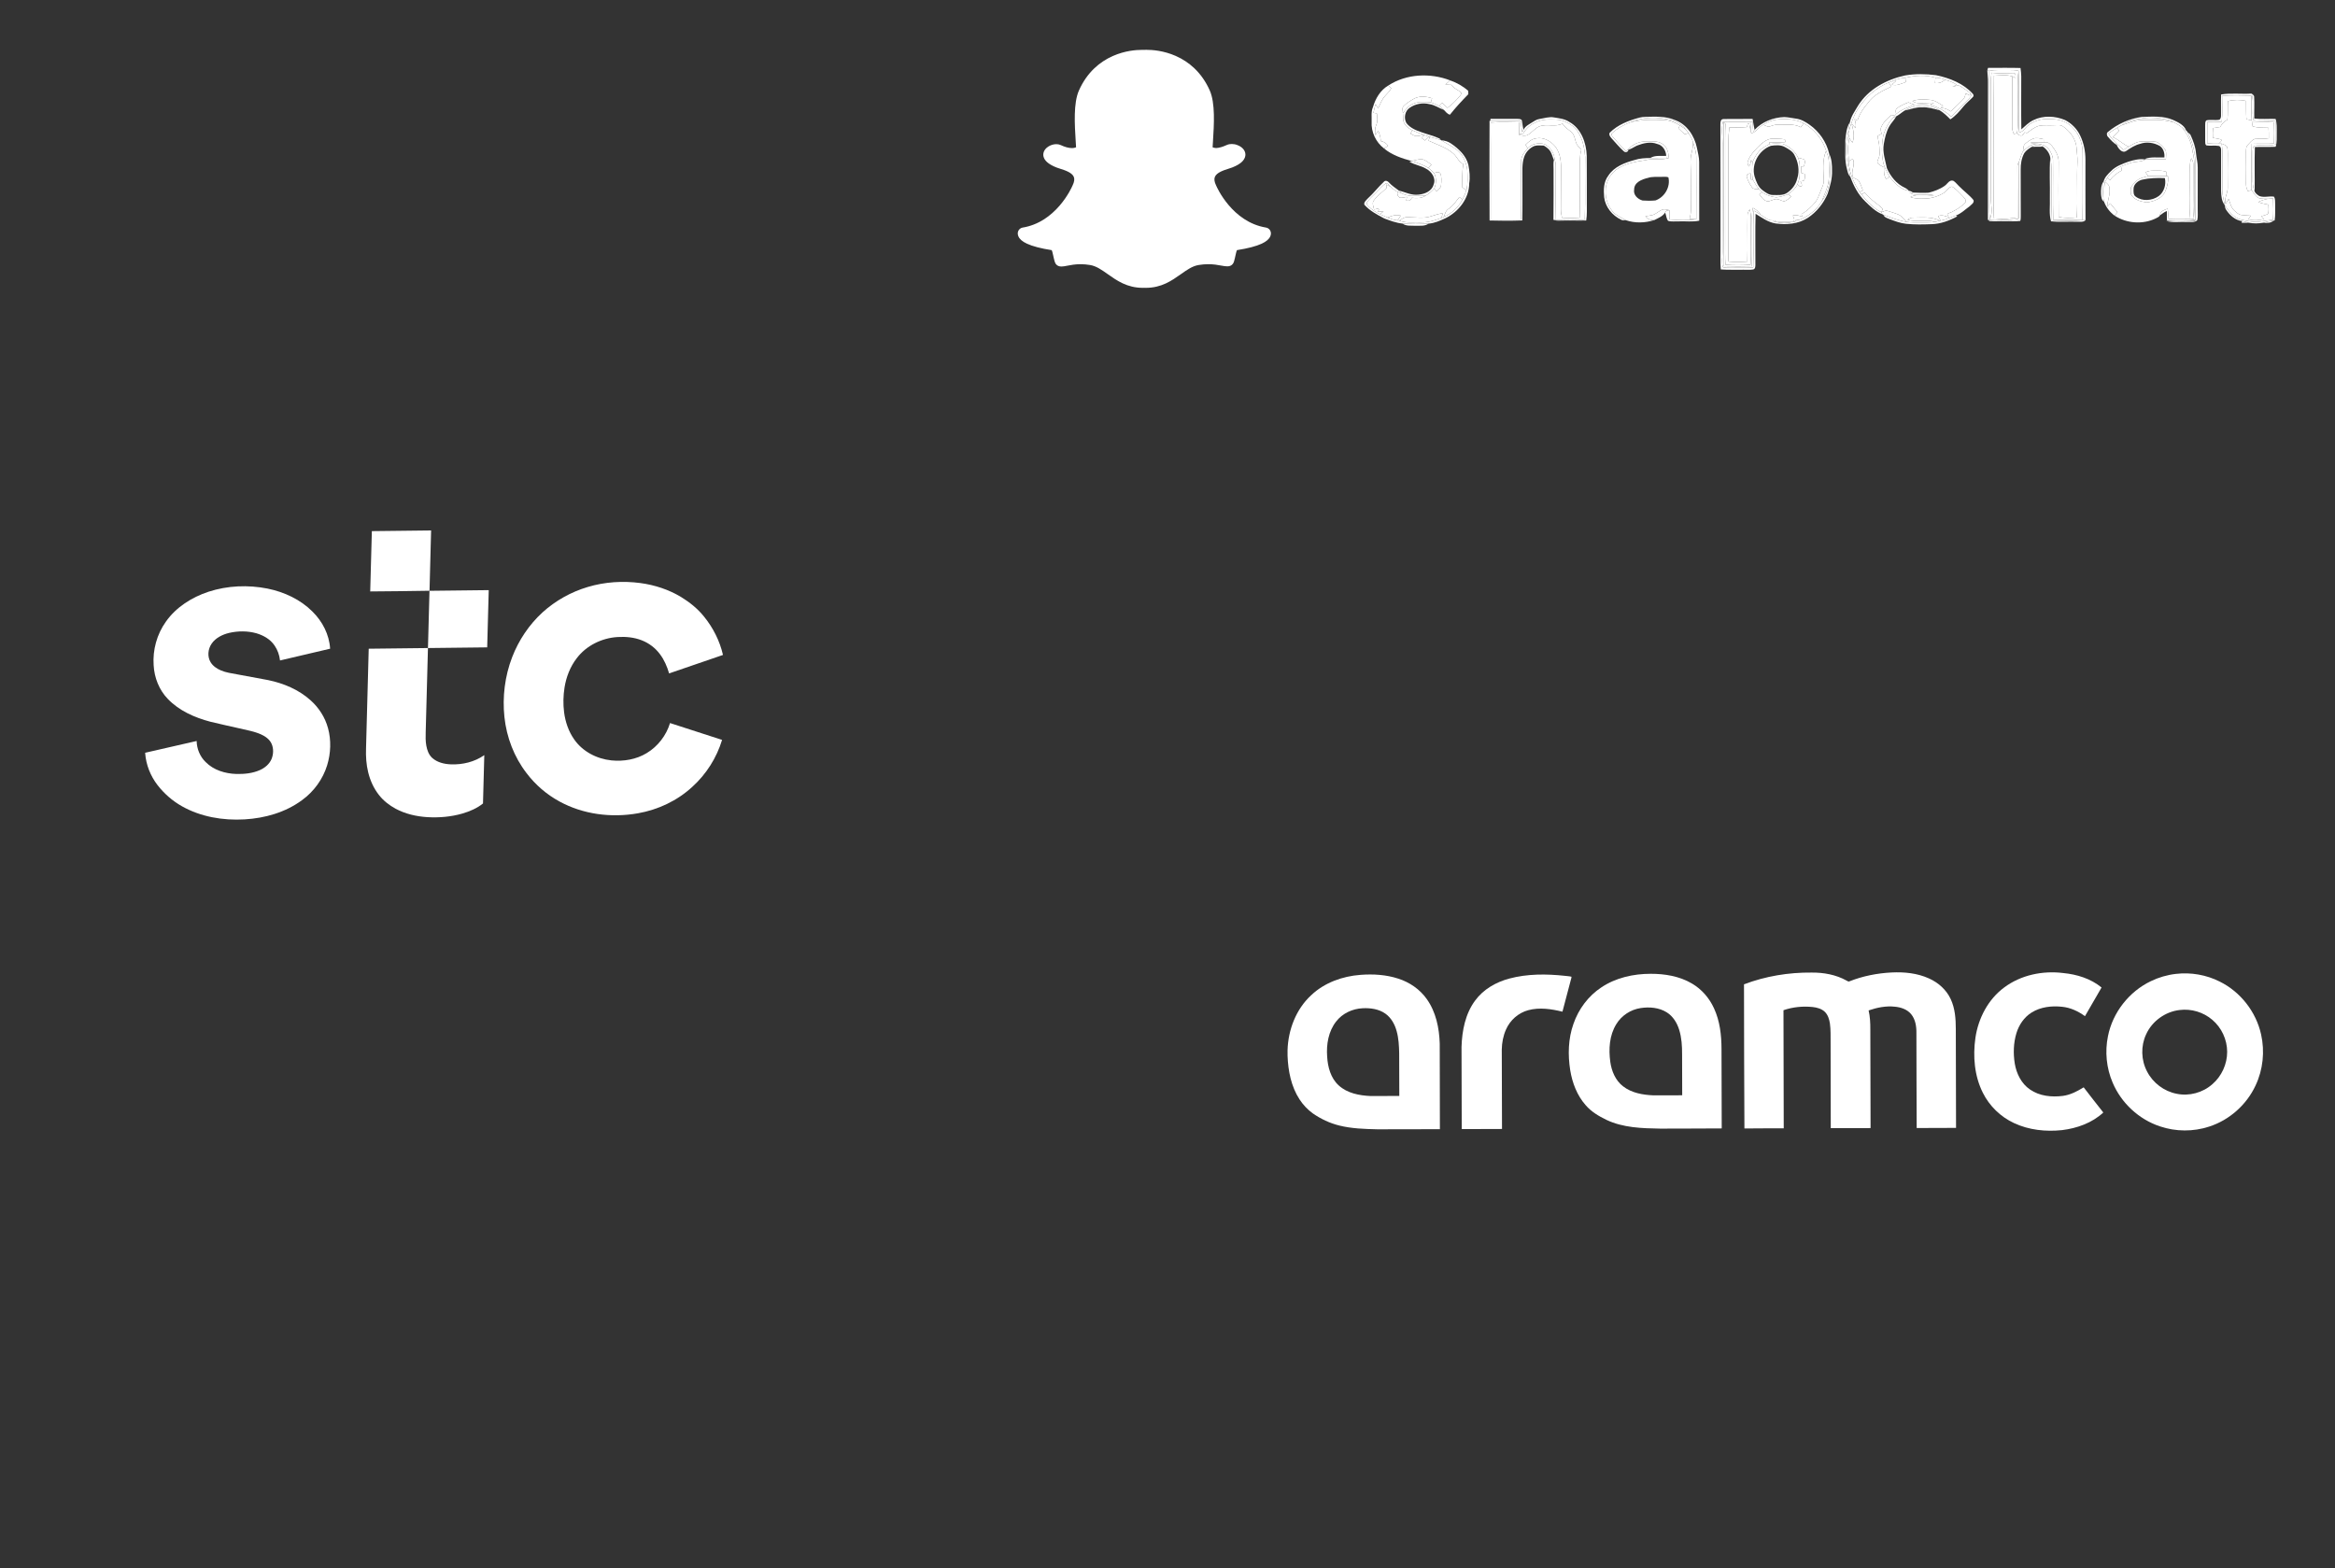 <svg width="201" height="135" viewBox="0 0 201 135" fill="none" xmlns="http://www.w3.org/2000/svg">
<rect x="0" y="0" width="201" height="135" fill="#333333" stroke="none"/>
<path d="M32.01 45.726L37.11 45.667C37.066 47.398 37.014 49.128 36.974 50.858C35.273 50.888 33.571 50.906 31.869 50.918C31.92 49.187 31.964 47.456 32.01 45.726Z" fill="white"/>
<path d="M17.942 50.945C19.592 50.407 21.368 50.342 23.035 50.673C24.48 50.968 25.862 51.616 26.898 52.652C27.751 53.493 28.343 54.624 28.417 55.848C26.98 56.187 25.543 56.523 24.105 56.86C24.054 56.399 23.896 55.952 23.634 55.574C23.275 55.035 22.679 54.698 22.062 54.517C21.309 54.309 20.496 54.311 19.723 54.488C19.149 54.627 18.566 54.909 18.22 55.412C17.893 55.88 17.839 56.531 18.127 57.007C18.331 57.345 18.672 57.574 19.032 57.723C19.468 57.908 19.945 57.966 20.41 58.055C21.295 58.22 22.183 58.377 23.068 58.547C24.411 58.824 25.715 59.37 26.728 60.283C27.446 60.919 27.984 61.758 28.237 62.692C28.518 63.723 28.479 64.844 28.161 65.884C27.797 67.073 27.022 68.142 26.007 68.88C24.575 69.943 22.802 70.439 21.066 70.541C19.183 70.653 17.26 70.32 15.641 69.4C14.834 68.941 14.126 68.32 13.56 67.59C12.954 66.805 12.57 65.845 12.496 64.84L12.497 64.806C13.973 64.467 15.45 64.131 16.927 63.793C16.944 64.477 17.218 65.142 17.706 65.609C18.387 66.3 19.38 66.604 20.351 66.632C21.03 66.647 21.732 66.581 22.368 66.299C22.801 66.108 23.199 65.779 23.38 65.332C23.548 64.912 23.557 64.425 23.374 64.022C23.198 63.642 22.838 63.391 22.465 63.222C21.881 62.962 21.24 62.858 20.618 62.709C19.778 62.516 18.934 62.339 18.099 62.132C16.747 61.774 15.417 61.186 14.449 60.175C13.703 59.405 13.283 58.35 13.226 57.268C13.136 55.96 13.502 54.602 14.286 53.511C15.164 52.266 16.52 51.416 17.942 50.945Z" fill="white"/>
<path d="M50.604 50.531C52.072 50.093 53.623 49.997 55.115 50.194C56.361 50.361 57.571 50.758 58.634 51.401C59.374 51.854 60.06 52.405 60.603 53.083C61.382 54.04 61.955 55.17 62.236 56.384C60.691 56.916 59.145 57.448 57.598 57.975C57.425 57.385 57.18 56.809 56.809 56.318C56.414 55.786 55.867 55.368 55.245 55.126C54.594 54.87 53.876 54.799 53.17 54.843C51.821 54.92 50.464 55.574 49.636 56.682C49.073 57.415 48.738 58.298 48.595 59.192C48.483 59.899 48.468 60.619 48.558 61.322C48.666 62.156 48.944 62.971 49.425 63.654C50.145 64.697 51.366 65.333 52.636 65.464C53.67 65.566 54.768 65.389 55.681 64.828C56.637 64.252 57.358 63.305 57.677 62.248C59.17 62.73 60.665 63.211 62.157 63.698C61.694 65.232 60.801 66.648 59.6 67.735C58.301 68.937 56.638 69.716 54.918 70.017C52.615 70.426 50.191 70.108 48.176 69.008C47.06 68.406 46.084 67.562 45.322 66.555C44.258 65.173 43.607 63.482 43.421 61.727C43.241 60.005 43.453 58.22 44.088 56.574C44.647 55.124 45.539 53.787 46.694 52.727C47.813 51.71 49.166 50.956 50.604 50.531Z" fill="white"/>
<path d="M36.971 50.863C38.671 50.845 40.371 50.824 42.071 50.805C42.027 52.448 41.984 54.09 41.938 55.733C40.239 55.751 38.539 55.771 36.84 55.791C36.882 54.148 36.929 52.505 36.971 50.863Z" fill="white"/>
<path d="M31.509 64.439C31.586 61.575 31.664 58.712 31.739 55.849C33.439 55.829 35.139 55.81 36.839 55.791C36.775 58.201 36.71 60.611 36.645 63.022C36.633 63.413 36.627 63.807 36.697 64.191C36.766 64.582 36.908 64.979 37.205 65.25C37.638 65.638 38.238 65.784 38.818 65.804C39.813 65.842 40.853 65.598 41.689 65.01C41.653 66.397 41.619 67.784 41.577 69.172C41.062 69.588 40.444 69.849 39.819 70.035C38.832 70.322 37.799 70.409 36.787 70.349C35.835 70.289 34.888 70.072 34.056 69.624C33.504 69.324 32.998 68.93 32.614 68.433C32.169 67.866 31.866 67.194 31.694 66.49C31.53 65.824 31.484 65.13 31.509 64.439Z" fill="white"/>
<path d="M150.126 84.741C151.978 84.04 153.969 83.71 155.949 83.73C156.984 83.722 158.04 83.909 158.951 84.418C159.028 84.445 159.11 84.537 159.197 84.486C160.351 84.029 161.584 83.786 162.821 83.722C163.913 83.667 165.038 83.777 166.043 84.232C166.849 84.59 167.552 85.213 167.923 86.022C168.296 86.822 168.358 87.724 168.359 88.595C168.366 91.431 168.375 94.267 168.379 97.102C167.249 97.106 166.121 97.103 164.991 97.113C164.974 94.392 164.976 91.671 164.967 88.95C164.978 88.381 164.887 87.768 164.517 87.314C164.176 86.899 163.635 86.716 163.116 86.668C162.348 86.583 161.578 86.741 160.853 86.989C160.976 87.522 161.004 88.072 161 88.617C161.007 91.452 161.014 94.285 161.021 97.12C159.879 97.119 158.737 97.132 157.595 97.123C157.597 94.672 157.584 92.221 157.581 89.769C157.575 89.217 157.598 88.662 157.522 88.114C157.467 87.761 157.359 87.397 157.106 87.132C156.822 86.845 156.411 86.735 156.021 86.694C155.181 86.611 154.323 86.693 153.524 86.971C153.526 90.36 153.542 93.749 153.546 97.138C152.418 97.144 151.29 97.137 150.162 97.152C150.134 93.016 150.136 88.878 150.126 84.741Z" fill="white"/>
<path d="M172.532 85.006C173.967 83.936 175.839 83.55 177.599 83.77C178.782 83.883 179.977 84.249 180.905 85.015C180.428 85.838 179.946 86.658 179.477 87.484C178.901 87.06 178.229 86.747 177.512 86.675C176.616 86.577 175.66 86.684 174.883 87.17C174.24 87.571 173.793 88.233 173.575 88.951C173.322 89.793 173.295 90.695 173.434 91.561C173.578 92.43 174.003 93.294 174.748 93.799C175.562 94.365 176.604 94.469 177.564 94.349C178.219 94.265 178.811 93.951 179.366 93.61C179.918 94.34 180.492 95.054 181.055 95.777C180.092 96.674 178.797 97.135 177.509 97.293C176.11 97.443 174.651 97.289 173.368 96.687C172.217 96.152 171.257 95.222 170.69 94.086C169.956 92.63 169.819 90.935 170.048 89.339C170.296 87.656 171.146 86.025 172.532 85.006Z" fill="white"/>
<path d="M112.868 85.68C114.008 84.597 115.566 84.041 117.116 83.927C118.205 83.845 119.321 83.91 120.365 84.252C121.334 84.562 122.218 85.164 122.81 85.999C123.608 87.11 123.894 88.503 123.934 89.849C123.937 92.303 123.951 94.759 123.948 97.214C122.16 97.21 120.372 97.222 118.585 97.224C117.481 97.198 116.365 97.167 115.288 96.899C114.469 96.698 113.696 96.329 113.004 95.851C112.554 95.524 112.166 95.111 111.863 94.644C111.144 93.537 110.883 92.2 110.835 90.898L110.834 90.417C110.886 88.66 111.56 86.884 112.868 85.68ZM115.021 87.938C114.352 88.783 114.166 89.91 114.243 90.961C114.294 91.86 114.547 92.814 115.234 93.441C115.976 94.126 117.025 94.317 118 94.36C118.818 94.359 119.636 94.361 120.454 94.351C120.445 93.121 120.446 91.892 120.443 90.662C120.429 90.028 120.398 89.388 120.226 88.775C120.068 88.192 119.761 87.627 119.261 87.27C118.696 86.867 117.973 86.767 117.295 86.802C116.424 86.842 115.558 87.241 115.021 87.938Z" fill="white"/>
<path d="M137.853 85.001C139.095 84.17 140.61 83.836 142.089 83.836C143.311 83.833 144.57 84.04 145.636 84.668C146.478 85.157 147.144 85.924 147.544 86.808C148.052 87.9 148.187 89.12 148.19 90.312C148.196 92.59 148.198 94.868 148.208 97.147C146.447 97.162 144.685 97.156 142.922 97.165C141.354 97.137 139.72 97.097 138.277 96.407C137.622 96.09 136.978 95.709 136.499 95.15C135.757 94.313 135.346 93.231 135.167 92.138C134.957 90.812 134.991 89.424 135.444 88.15C135.88 86.877 136.726 85.742 137.853 85.001ZM139.134 88.171C138.535 89.132 138.466 90.321 138.616 91.417C138.726 92.215 139.063 93.023 139.717 93.523C140.46 94.101 141.427 94.263 142.344 94.301C143.165 94.301 143.985 94.297 144.806 94.295C144.803 93.121 144.8 91.947 144.797 90.774C144.801 90.066 144.759 89.348 144.55 88.668C144.368 88.069 144.019 87.496 143.481 87.157C142.818 86.739 141.989 86.671 141.229 86.786C140.372 86.913 139.583 87.429 139.134 88.171Z" fill="white"/>
<path d="M129.923 84.246C131.48 83.83 133.118 83.84 134.71 84.011C134.898 84.037 135.09 84.041 135.275 84.089C135.279 84.191 135.233 84.288 135.213 84.386C134.973 85.289 134.737 86.194 134.498 87.097C133.544 86.864 132.526 86.709 131.561 86.967C130.706 87.193 129.984 87.831 129.636 88.64C129.396 89.178 129.286 89.768 129.275 90.355C129.284 92.635 129.284 94.915 129.295 97.195C128.139 97.204 126.983 97.201 125.828 97.206C125.821 94.848 125.816 92.49 125.81 90.132C125.854 88.734 126.133 87.274 126.988 86.131C127.694 85.168 128.783 84.55 129.923 84.246Z" fill="white"/>
<path d="M187.31 83.843C188.595 83.695 189.924 83.922 191.079 84.507C192.866 85.39 194.207 87.109 194.638 89.055C194.968 90.521 194.805 92.097 194.159 93.457C193.387 95.112 191.914 96.424 190.176 96.988C188.807 97.44 187.293 97.433 185.928 96.97C184.119 96.37 182.602 94.962 181.86 93.207C181.322 91.956 181.183 90.538 181.457 89.203C181.862 87.163 183.277 85.365 185.15 84.469C185.828 84.141 186.562 83.928 187.31 83.843ZM187.631 86.953C186.39 87.092 185.254 87.912 184.74 89.05C184.272 90.05 184.304 91.264 184.819 92.24C185.317 93.22 186.279 93.951 187.36 94.162C188.44 94.391 189.613 94.075 190.439 93.344C191.243 92.653 191.724 91.604 191.717 90.543C191.714 89.499 191.234 88.468 190.435 87.795C189.672 87.139 188.63 86.826 187.631 86.953Z" fill="white"/>
<path d="M98.641 24.524C98.581 24.524 98.523 24.522 98.48 24.52C98.445 24.523 98.409 24.524 98.373 24.524C97.106 24.524 96.259 23.925 95.511 23.396C94.975 23.018 94.47 22.66 93.877 22.562C93.587 22.514 93.297 22.489 93.018 22.489C92.514 22.489 92.116 22.567 91.826 22.624C91.647 22.659 91.493 22.689 91.374 22.689C91.249 22.689 91.097 22.661 91.034 22.445C90.984 22.275 90.948 22.11 90.913 21.951C90.826 21.555 90.764 21.312 90.615 21.289C89.026 21.044 88.087 20.683 87.9 20.245C87.88 20.2 87.869 20.153 87.867 20.108C87.859 19.977 87.951 19.863 88.08 19.841C89.342 19.634 90.464 18.966 91.416 17.858C92.153 17 92.514 16.18 92.553 16.089C92.555 16.085 92.557 16.081 92.559 16.077C92.743 15.705 92.779 15.384 92.668 15.122C92.463 14.639 91.785 14.424 91.336 14.281C91.225 14.246 91.119 14.213 91.035 14.179C90.637 14.022 89.983 13.69 90.07 13.232C90.134 12.898 90.576 12.665 90.933 12.665C91.032 12.665 91.12 12.682 91.194 12.717C91.597 12.906 91.96 13.002 92.273 13.002C92.661 13.002 92.849 12.854 92.894 12.812C92.883 12.605 92.869 12.386 92.856 12.179C92.856 12.179 92.856 12.176 92.856 12.176C92.764 10.726 92.651 8.922 93.112 7.887C94.494 4.789 97.424 4.548 98.288 4.548C98.311 4.548 98.665 4.545 98.665 4.545C98.681 4.545 98.699 4.544 98.717 4.544C99.584 4.544 102.52 4.786 103.902 7.885C104.364 8.921 104.25 10.727 104.158 12.178L104.154 12.248C104.142 12.445 104.13 12.631 104.12 12.812C104.163 12.851 104.335 12.987 104.684 13.001C104.981 12.989 105.324 12.894 105.7 12.717C105.817 12.663 105.946 12.652 106.033 12.652C106.165 12.652 106.3 12.677 106.412 12.724L106.418 12.726C106.738 12.84 106.947 13.067 106.952 13.305C106.956 13.527 106.791 13.859 105.979 14.179C105.896 14.212 105.79 14.246 105.678 14.281C105.229 14.424 104.551 14.639 104.346 15.122C104.235 15.383 104.272 15.705 104.455 16.077C104.457 16.081 104.459 16.085 104.461 16.089C104.517 16.222 105.884 19.339 108.934 19.841C109.063 19.863 109.155 19.977 109.148 20.107C109.145 20.154 109.134 20.201 109.114 20.246C108.928 20.681 107.989 21.042 106.399 21.288C106.25 21.311 106.187 21.552 106.101 21.947C106.066 22.11 106.03 22.27 105.98 22.438C105.934 22.596 105.831 22.673 105.666 22.673H105.641C105.533 22.673 105.381 22.653 105.189 22.616C104.853 22.55 104.476 22.489 103.996 22.489C103.717 22.489 103.428 22.514 103.137 22.562C102.545 22.66 102.04 23.017 101.505 23.395C100.756 23.925 99.908 24.524 98.641 24.524Z" fill="white"/>
<path d="M98.716 4.8C99.532 4.8 102.344 5.02 103.668 7.99C104.105 8.968 103.993 10.739 103.903 12.163C103.889 12.388 103.875 12.607 103.864 12.816L103.859 12.906L103.919 12.973C103.943 13 104.17 13.237 104.675 13.257L104.683 13.257L104.691 13.257C105.025 13.244 105.4 13.14 105.808 12.949C105.868 12.921 105.948 12.908 106.033 12.908C106.129 12.908 106.232 12.926 106.316 12.961L106.329 12.966C106.543 13.041 106.694 13.183 106.696 13.31C106.697 13.383 106.643 13.643 105.885 13.943C105.811 13.972 105.714 14.003 105.601 14.039C105.107 14.195 104.362 14.432 104.111 15.023C103.97 15.356 104.008 15.749 104.226 16.191C104.315 16.399 105.724 19.572 108.892 20.094C108.892 20.109 108.888 20.125 108.88 20.145C108.826 20.271 108.484 20.708 106.36 21.036C106.028 21.087 105.946 21.46 105.852 21.893C105.818 22.048 105.783 22.204 105.735 22.366C105.721 22.415 105.718 22.418 105.666 22.418C105.658 22.418 105.65 22.418 105.641 22.418C105.546 22.418 105.403 22.398 105.238 22.366C104.936 22.307 104.523 22.235 103.996 22.235C103.702 22.235 103.399 22.26 103.095 22.311C102.445 22.419 101.916 22.793 101.356 23.189C100.604 23.72 99.827 24.27 98.641 24.27C98.589 24.27 98.539 24.268 98.488 24.266L98.475 24.265L98.462 24.266C98.432 24.269 98.403 24.27 98.373 24.27C97.188 24.27 96.41 23.72 95.659 23.189C95.099 22.793 94.57 22.419 93.919 22.311C93.616 22.261 93.312 22.235 93.018 22.235C92.491 22.235 92.078 22.315 91.777 22.374C91.611 22.407 91.468 22.434 91.374 22.434C91.297 22.434 91.295 22.43 91.279 22.374C91.231 22.213 91.197 22.052 91.163 21.898C91.068 21.464 90.987 21.089 90.654 21.038C88.53 20.71 88.189 20.272 88.135 20.146C88.126 20.126 88.123 20.109 88.122 20.094C91.29 19.573 92.698 16.4 92.788 16.191C93.006 15.749 93.045 15.356 92.903 15.023C92.652 14.432 91.907 14.195 91.414 14.039C91.3 14.003 91.203 13.972 91.129 13.943C90.489 13.69 90.292 13.435 90.321 13.28C90.355 13.102 90.663 12.921 90.933 12.921C90.993 12.921 91.046 12.931 91.086 12.95C91.523 13.155 91.923 13.258 92.273 13.258C92.824 13.258 93.069 13.002 93.095 12.973L93.155 12.906L93.15 12.817C93.139 12.608 93.125 12.389 93.111 12.164C93.021 10.74 92.909 8.97 93.346 7.992C94.665 5.033 97.463 4.804 98.289 4.804C98.309 4.804 98.668 4.801 98.668 4.801C98.683 4.801 98.699 4.8 98.716 4.8ZM98.716 4.29H98.715C98.696 4.29 98.679 4.29 98.662 4.29C98.528 4.292 98.307 4.294 98.287 4.294C97.803 4.294 96.836 4.362 95.796 4.821C95.201 5.083 94.667 5.438 94.207 5.875C93.658 6.396 93.211 7.038 92.879 7.784C92.392 8.876 92.507 10.715 92.6 12.193L92.6 12.196C92.61 12.354 92.621 12.519 92.63 12.68C92.559 12.713 92.443 12.748 92.272 12.748C91.998 12.748 91.671 12.66 91.302 12.487C91.193 12.436 91.069 12.411 90.932 12.411C90.712 12.411 90.481 12.476 90.279 12.594C90.027 12.742 89.863 12.952 89.819 13.185C89.79 13.339 89.791 13.643 90.129 13.952C90.315 14.122 90.588 14.278 90.941 14.418C91.033 14.454 91.143 14.489 91.259 14.526C91.663 14.654 92.273 14.848 92.433 15.223C92.513 15.413 92.479 15.663 92.33 15.965C92.326 15.973 92.322 15.981 92.318 15.99C92.281 16.077 91.934 16.863 91.222 17.693C90.817 18.164 90.371 18.558 89.897 18.865C89.319 19.238 88.694 19.483 88.038 19.591C87.781 19.633 87.597 19.862 87.611 20.123C87.615 20.198 87.633 20.273 87.664 20.345C87.664 20.346 87.664 20.346 87.665 20.347C87.769 20.59 88.01 20.797 88.402 20.979C88.882 21.202 89.599 21.389 90.533 21.536C90.58 21.626 90.629 21.851 90.663 22.006C90.699 22.17 90.736 22.339 90.789 22.518C90.846 22.713 90.993 22.945 91.373 22.945C91.517 22.945 91.683 22.913 91.874 22.875C92.155 22.82 92.539 22.745 93.018 22.745C93.283 22.745 93.558 22.768 93.835 22.815C94.369 22.903 94.83 23.229 95.362 23.605C96.142 24.156 97.024 24.78 98.373 24.78C98.409 24.78 98.446 24.779 98.483 24.776C98.527 24.779 98.582 24.78 98.641 24.78C99.989 24.78 100.872 24.156 101.65 23.605L101.652 23.604C102.184 23.228 102.644 22.903 103.178 22.815C103.455 22.769 103.73 22.745 103.996 22.745C104.453 22.745 104.816 22.803 105.139 22.867C105.35 22.908 105.514 22.928 105.64 22.928L105.652 22.928H105.665C105.943 22.928 106.147 22.776 106.225 22.509C106.277 22.334 106.314 22.169 106.35 22.002C106.382 21.857 106.432 21.625 106.48 21.534C107.415 21.387 108.132 21.2 108.611 20.978C109.002 20.796 109.243 20.589 109.348 20.347C109.38 20.274 109.398 20.199 109.402 20.122C109.417 19.862 109.233 19.632 108.975 19.59C106.062 19.11 104.749 16.116 104.695 15.989C104.692 15.981 104.688 15.973 104.683 15.964C104.535 15.662 104.5 15.412 104.581 15.222C104.74 14.847 105.35 14.654 105.754 14.525C105.871 14.489 105.981 14.454 106.073 14.417C106.47 14.26 106.755 14.09 106.942 13.897C107.166 13.666 107.209 13.445 107.207 13.3C107.2 12.951 106.932 12.64 106.507 12.488C106.363 12.428 106.2 12.397 106.033 12.397C105.919 12.397 105.751 12.412 105.592 12.487C105.251 12.646 104.946 12.733 104.684 12.746C104.544 12.739 104.446 12.709 104.383 12.68C104.391 12.543 104.4 12.403 104.409 12.257L104.413 12.194C104.506 10.715 104.622 8.874 104.135 7.782C103.801 7.033 103.352 6.389 102.802 5.868C102.34 5.43 101.803 5.076 101.207 4.814C100.169 4.358 99.201 4.29 98.716 4.29Z" fill="white"/>
<path d="M171.133 5.845C172.065 5.845 172.997 5.827 173.929 5.854C173.959 6.092 173.988 6.329 173.992 6.57C173.995 8.092 173.975 9.615 174 11.138C174.326 10.85 174.637 10.53 175.037 10.343C175.882 9.924 176.903 9.977 177.761 10.333C178.315 10.619 178.783 11.084 179.054 11.648C179.373 12.301 179.519 13.032 179.518 13.758C179.518 15.492 179.512 17.227 179.522 18.961L179.434 18.958C179.391 18.957 179.305 18.953 179.262 18.95C179.302 17.053 179.275 15.154 179.275 13.256C179.309 12.294 178.9 11.307 178.121 10.725C177.574 10.294 176.848 10.229 176.179 10.248C175.467 10.247 174.735 10.537 174.284 11.1C174.166 11.255 174.007 11.364 173.819 11.413C173.739 10.817 173.79 10.214 173.777 9.615C173.766 8.442 173.799 7.268 173.761 6.095C173.47 6.034 173.173 6.021 172.878 6.03C172.33 6.047 171.776 5.985 171.235 6.104C171.195 6.091 171.113 6.065 171.071 6.054C171.087 6.001 171.118 5.897 171.133 5.845Z" fill="white"/>
<path d="M171.07 6.054C171.112 6.066 171.194 6.091 171.234 6.104C171.252 9.615 171.238 13.127 171.242 16.639C171.25 17.379 171.207 18.121 171.286 18.858L171.256 18.927L171.176 18.936L171.12 18.942C171.135 14.987 171.12 11.032 171.128 7.077C171.138 6.734 171.079 6.395 171.07 6.054Z" fill="white"/>
<path d="M159.085 11.425L159.101 11.501C159.125 11.624 159.154 11.747 159.182 11.87C159.156 12.09 159.118 12.308 159.092 12.527C159.027 12.98 159.14 13.431 159.149 13.883C159.166 14.841 159.571 15.74 160.084 16.532C160.134 16.601 160.186 16.669 160.239 16.736C160.716 17.336 161.245 17.928 161.947 18.269C161.97 18.314 162.015 18.404 162.038 18.449C161.441 18.216 160.979 17.752 160.531 17.309C159.939 16.732 159.551 15.98 159.277 15.21C159.129 14.594 159.008 13.972 158.93 13.343C158.844 12.7 158.955 12.054 159.085 11.425Z" fill="white"/>
<path d="M171.236 6.103C171.777 5.985 172.331 6.046 172.879 6.03C173.174 6.02 173.471 6.034 173.762 6.095C173.629 7.037 173.723 7.99 173.696 8.938C173.667 9.777 173.767 10.625 173.629 11.459C173.537 11.485 173.447 11.511 173.357 11.539C173.26 11.336 173.2 11.115 173.211 10.888C173.23 9.45 173.212 8.011 173.224 6.574C173.32 6.614 173.413 6.659 173.508 6.703C173.501 6.548 173.546 6.266 173.308 6.288C172.683 6.301 172.057 6.337 171.433 6.265C171.384 6.588 171.365 6.916 171.369 7.243C171.374 10.488 171.362 13.733 171.376 16.979C171.352 17.602 171.591 18.27 171.288 18.857C171.208 18.12 171.252 17.378 171.244 16.639C171.24 13.127 171.254 9.615 171.236 6.103Z" fill="white"/>
<path d="M173.762 6.095C173.8 7.268 173.767 8.442 173.778 9.615C173.79 10.215 173.739 10.817 173.819 11.413C174.007 11.364 174.166 11.255 174.285 11.101C174.735 10.537 175.467 10.247 176.179 10.248C176.849 10.229 177.575 10.294 178.121 10.725C178.9 11.307 179.309 12.295 179.276 13.256C179.276 15.154 179.303 17.053 179.262 18.95C178.423 18.918 177.583 18.949 176.744 18.932C176.697 17.208 176.743 15.481 176.722 13.756C176.717 13.43 176.559 13.132 176.382 12.867C176.033 12.416 175.347 12.245 174.835 12.511C174.582 12.641 174.363 12.824 174.145 13.003C174.198 12.787 174.148 12.505 174.351 12.358C174.554 12.189 174.775 12.034 175.022 11.936C175.313 11.827 175.624 11.923 175.915 11.986C175.916 12.047 175.919 12.172 175.92 12.234C175.562 12.252 175.203 12.258 174.844 12.25L174.841 12.32C175.254 12.339 175.665 12.293 176.075 12.249C176.326 12.214 176.514 12.427 176.664 12.598C176.954 12.982 177.218 13.429 177.209 13.926C177.2 15.507 177.188 17.087 177.209 18.667C177.72 18.802 178.252 18.777 178.772 18.723C178.865 17.132 178.753 15.534 178.828 13.941C178.843 13.566 178.783 13.195 178.759 12.823C178.736 12.036 178.234 11.327 177.599 10.895C177.362 10.711 177.047 10.787 176.772 10.783C176.358 10.809 175.937 10.749 175.527 10.832C175.127 10.936 174.813 11.221 174.478 11.448C174.413 11.43 174.35 11.412 174.286 11.394C174.197 11.501 174.141 11.68 173.974 11.669C173.817 11.695 173.73 11.546 173.628 11.459C173.767 10.626 173.666 9.778 173.696 8.938C173.723 7.991 173.628 7.037 173.762 6.095Z" fill="white"/>
<path d="M171.433 6.265C172.057 6.337 172.683 6.301 173.307 6.288C173.545 6.265 173.5 6.548 173.508 6.703C173.412 6.659 173.319 6.614 173.224 6.574C172.712 6.405 172.168 6.495 171.643 6.519C171.6 10.145 171.648 13.773 171.619 17.4C171.607 17.868 171.606 18.337 171.644 18.804C172.027 18.838 172.413 18.88 172.798 18.835C173.089 18.808 173.398 18.707 173.674 18.858C172.877 18.991 172.061 18.855 171.258 18.927L171.287 18.857C171.59 18.27 171.352 17.602 171.375 16.979C171.361 13.733 171.374 10.488 171.369 7.243C171.364 6.915 171.384 6.588 171.433 6.265Z" fill="white"/>
<path d="M163.987 6.496C164.866 6.345 165.768 6.36 166.651 6.472C167.826 6.717 169.017 7.175 169.834 8.091C169.894 8.155 169.904 8.284 169.834 8.346C169.56 8.635 169.243 8.883 168.992 9.194C168.667 9.595 168.325 9.991 167.888 10.275C167.61 9.991 167.32 9.714 166.982 9.503C166.09 8.944 164.87 8.99 163.971 9.509C163.714 9.665 163.496 9.879 163.228 10.017C163.14 10.054 163.053 10.092 162.967 10.129C163.001 10.088 163.067 10.005 163.1 9.964C163.139 9.915 163.179 9.868 163.221 9.82C163.675 9.433 164.245 9.242 164.789 9.021C165.243 8.967 165.704 8.961 166.159 9.011C166.822 9.23 167.447 9.554 167.953 10.041C168.437 9.56 168.907 9.065 169.401 8.595C169.546 8.438 169.802 8.235 169.61 8.014C169.334 7.817 169.064 7.61 168.774 7.433C168.553 7.288 168.289 7.426 168.062 7.48C168.183 7.422 168.303 7.364 168.424 7.303C168.134 7.063 167.769 6.97 167.419 6.861C167.166 6.726 166.883 6.701 166.604 6.687C165.757 6.432 164.858 6.493 164.009 6.698C163.594 6.717 163.196 6.841 162.819 7.008C162.741 7.038 162.664 7.069 162.588 7.1C161.475 7.556 160.541 8.406 159.903 9.418C159.508 10.056 159.303 10.784 159.102 11.501L159.086 11.425C159.112 11.122 159.177 10.823 159.242 10.526C159.347 10.002 159.673 9.565 159.936 9.113C160.809 7.684 162.39 6.847 163.987 6.496Z" fill="white"/>
<path d="M171.643 6.519C172.169 6.496 172.713 6.406 173.224 6.574C173.212 8.012 173.23 9.45 173.211 10.888C173.199 11.116 173.26 11.337 173.357 11.54C173.447 11.512 173.537 11.486 173.628 11.459C173.731 11.546 173.818 11.695 173.975 11.669C174.141 11.68 174.198 11.501 174.287 11.394C174.35 11.412 174.414 11.43 174.479 11.448C174.813 11.221 175.128 10.937 175.527 10.832C175.938 10.749 176.358 10.809 176.773 10.783C177.048 10.787 177.363 10.711 177.6 10.895C178.234 11.327 178.736 12.036 178.759 12.823C178.784 13.195 178.844 13.566 178.828 13.941C178.753 15.534 178.866 17.132 178.773 18.723C178.252 18.777 177.721 18.802 177.21 18.668C177.189 17.088 177.2 15.507 177.21 13.926C177.219 13.429 176.954 12.982 176.665 12.598C176.514 12.428 176.326 12.214 176.076 12.249C175.665 12.293 175.255 12.339 174.842 12.32L174.844 12.25C175.203 12.258 175.562 12.252 175.921 12.234C175.919 12.172 175.917 12.047 175.916 11.986C175.625 11.923 175.313 11.827 175.022 11.936C174.775 12.034 174.554 12.189 174.351 12.358C174.148 12.505 174.199 12.787 174.146 13.003C174.002 13.294 173.904 13.604 173.803 13.911C173.707 14.069 173.641 14.244 173.661 14.432C173.683 15.907 173.659 17.383 173.674 18.859C173.398 18.708 173.089 18.809 172.798 18.836C172.413 18.881 172.027 18.838 171.644 18.805C171.607 18.337 171.608 17.869 171.62 17.401C171.648 13.774 171.6 10.145 171.643 6.519Z" fill="white"/>
<path d="M119.511 7.36C121.065 6.347 123.121 6.258 124.829 6.919C124.692 7.04 124.556 7.162 124.421 7.283C124.602 7.291 124.783 7.299 124.964 7.31C125.143 7.631 125.523 7.724 125.774 7.97C125.826 8.106 125.702 8.214 125.631 8.314C125.315 8.665 124.989 9.016 124.597 9.283C124.45 9.137 124.301 8.992 124.153 8.848C124.064 8.941 123.975 9.034 123.887 9.128C123.652 9.005 123.41 8.9 123.162 8.807C123.2 8.693 123.238 8.58 123.276 8.466C122.767 8.287 122.171 8.238 121.688 8.515C121.387 8.689 121.084 8.873 120.837 9.12C120.664 9.277 120.762 9.527 120.761 9.727C120.807 10.05 120.726 10.421 120.936 10.7C121.096 10.937 121.337 11.1 121.589 11.224C121.528 11.316 121.468 11.407 121.407 11.498C121.557 11.578 121.702 11.673 121.867 11.716C122.1 11.728 122.326 11.646 122.553 11.607L122.622 11.63C122.532 11.707 122.443 11.784 122.354 11.862C122.458 11.941 122.563 12.019 122.667 12.097C122.78 11.985 122.893 11.871 123.01 11.763L123.078 11.782C123.042 11.891 123.007 12 122.972 12.109C123.696 12.447 124.491 12.683 125.102 13.219C125.426 13.491 125.558 13.954 125.969 14.126C125.841 14.775 125.892 15.439 125.851 16.095C125.975 16.197 126.101 16.3 126.226 16.401C126.132 16.668 126.024 16.929 125.89 17.177C125.803 17.105 125.715 17.032 125.628 16.959C125.343 17.315 125.098 17.717 124.708 17.972C124.452 18.12 124.378 18.415 124.296 18.676C124.237 18.699 124.121 18.745 124.063 18.769C124.114 18.624 124.168 18.48 124.221 18.337C123.879 18.404 123.544 18.497 123.215 18.61C122.522 18.855 121.781 18.678 121.066 18.702C120.831 18.71 120.649 18.882 120.454 18.992C120.418 18.988 120.348 18.979 120.312 18.974C120.399 18.838 120.485 18.701 120.571 18.563C120.188 18.457 119.804 18.566 119.456 18.729C119.231 18.634 119.004 18.546 118.782 18.447C118.89 18.364 118.997 18.28 119.104 18.197C118.934 18.207 118.765 18.217 118.595 18.227C118.631 18.177 118.667 18.125 118.704 18.074C118.687 18.044 118.654 17.984 118.637 17.954C118.519 17.981 118.403 18.008 118.285 18.035C118.24 17.788 118.086 17.504 118.252 17.273C118.55 16.848 118.983 16.549 119.355 16.194C119.352 16.089 119.349 15.985 119.347 15.881C119.47 15.948 119.593 16.013 119.713 16.084C119.892 16.251 120.084 16.406 120.304 16.514C120.259 16.716 120.316 16.942 120.525 17.027C120.723 17.034 120.917 16.984 121.11 16.948C121.09 17.055 121.071 17.164 121.051 17.272C121.156 17.275 121.262 17.281 121.367 17.27C121.431 17.195 121.48 17.11 121.532 17.027C121.936 17.075 122.373 17.088 122.722 16.845C123.004 16.687 123.245 16.468 123.46 16.23C123.526 16.31 123.592 16.389 123.658 16.467C123.816 16.323 124.026 16.19 124.044 15.956C124.087 15.615 124.114 15.248 123.984 14.923C123.844 14.744 123.625 14.84 123.453 14.903C123.299 14.743 123.134 14.592 122.957 14.458C123.047 14.365 123.138 14.274 123.228 14.182C122.972 14.002 122.726 13.785 122.419 13.698C122.106 13.69 121.806 13.814 121.498 13.856C120.663 13.635 119.81 13.338 119.137 12.78C119.255 12.703 119.374 12.626 119.492 12.549C119.336 12.34 119.124 12.182 118.86 12.147C118.843 11.84 118.766 11.541 118.642 11.259C118.557 11.384 118.474 11.509 118.389 11.635C118.355 11.334 118.346 11.024 118.474 10.743C118.612 10.431 118.566 10.088 118.519 9.761C118.422 9.745 118.326 9.729 118.228 9.713C118.293 9.467 118.351 9.218 118.403 8.968C118.48 9.084 118.557 9.2 118.635 9.315C118.811 8.953 118.955 8.565 119.228 8.26C119.412 8.045 119.637 7.857 119.762 7.597C119.683 7.513 119.597 7.437 119.511 7.36Z" fill="white"/>
<path d="M128.313 10.557C129.126 10.482 129.944 10.524 130.758 10.535C130.77 10.873 130.766 11.212 130.776 11.55L130.781 11.628C131.01 11.663 131.262 11.73 131.484 11.628C131.868 11.437 132.11 11.038 132.515 10.881C133.158 10.636 133.888 10.972 134.508 10.64C134.689 10.973 135.032 11.149 135.297 11.402C135.587 11.685 135.564 12.127 135.756 12.463C135.856 12.616 135.995 12.735 136.124 12.861C135.956 13.515 135.989 14.193 135.998 14.862C135.979 16.155 136.03 17.45 135.973 18.742C135.469 18.785 134.963 18.78 134.46 18.747C134.405 18.5 134.361 18.249 134.363 17.995C134.379 16.809 134.366 15.623 134.375 14.437C134.38 13.791 134.271 13.103 133.856 12.585C133.468 12.133 132.872 11.797 132.259 11.907C131.879 11.947 131.576 12.2 131.323 12.466C131.384 12.567 131.444 12.667 131.505 12.767C131.257 13.053 130.995 13.373 130.95 13.762C130.906 15.473 130.984 17.189 130.914 18.9C130.051 18.893 129.188 18.908 128.324 18.892C128.321 16.114 128.341 13.335 128.313 10.557Z" fill="white"/>
<path d="M164.009 6.699C164.858 6.493 165.758 6.432 166.604 6.688C166.59 6.841 166.579 6.994 166.568 7.147C166.887 7.194 167.193 7.092 167.419 6.861C167.769 6.97 168.134 7.063 168.424 7.303C168.303 7.364 168.183 7.422 168.062 7.48C168.29 7.426 168.553 7.288 168.775 7.433C169.064 7.61 169.334 7.817 169.611 8.014C169.6 8.065 169.579 8.168 169.569 8.219C169.447 8.159 169.326 8.099 169.205 8.039C169.165 8.232 169.127 8.44 168.969 8.576C168.622 8.922 168.282 9.274 167.908 9.591C167.664 9.397 167.37 9.29 167.058 9.29C167.125 9.23 167.193 9.169 167.261 9.109C166.927 8.902 166.596 8.651 166.194 8.603C165.671 8.548 165.126 8.52 164.621 8.696C164.742 8.762 164.862 8.85 165.005 8.855C165.49 8.886 165.976 8.839 166.462 8.85C166.361 8.905 166.26 8.958 166.16 9.011C165.704 8.961 165.243 8.967 164.79 9.021C164.613 8.971 164.446 8.894 164.285 8.809C163.925 8.964 163.529 9.092 163.25 9.379C163.126 9.499 163.212 9.676 163.221 9.82C163.179 9.868 163.14 9.915 163.101 9.964C163.008 9.941 162.915 9.918 162.823 9.896C162.463 10.186 162.119 10.521 161.934 10.952C161.848 11.138 161.933 11.339 161.968 11.527C161.858 11.579 161.748 11.63 161.647 11.696C161.639 12.019 161.775 12.328 161.775 12.652C161.781 12.99 161.859 13.357 161.692 13.67C161.643 13.792 161.558 13.932 161.643 14.061C161.785 14.222 161.991 14.303 162.175 14.407C162.172 14.753 162.157 15.12 162.367 15.417C162.465 15.35 162.563 15.283 162.661 15.216C163.079 15.763 163.622 16.331 164.335 16.431C164.464 16.44 164.571 16.516 164.681 16.578C164.601 16.577 164.443 16.575 164.363 16.573C164.511 16.653 164.662 16.747 164.835 16.749C165.389 16.79 165.952 16.68 166.497 16.816C165.82 16.857 165.085 16.635 164.453 16.964C164.846 17.118 165.272 17.11 165.687 17.097C166.269 17.09 166.844 16.906 167.339 16.604C167.592 16.454 167.723 16.087 168.038 16.068C168.406 16.274 168.672 16.616 168.972 16.906C169.097 17.055 169.349 17.281 169.148 17.472C168.717 17.891 168.186 18.212 167.621 18.414C167.665 18.51 167.711 18.606 167.757 18.702C167.46 18.603 167.141 18.462 166.835 18.612C166.908 18.738 166.981 18.863 167.056 18.987L166.981 19.003C166.263 18.629 165.441 18.733 164.663 18.738C164.488 18.73 164.338 18.822 164.197 18.914C164.97 19.156 165.791 18.867 166.564 19.105C166.161 19.169 165.753 19.145 165.347 19.151C164.934 19.146 164.516 19.172 164.107 19.101C163.896 18.849 163.684 18.572 163.369 18.448C163.079 18.338 162.784 18.24 162.486 18.157C162.298 18.096 162.12 18.212 161.948 18.269C161.99 18.172 162.033 18.074 162.075 17.977C161.883 17.794 161.679 17.625 161.465 17.469C161.112 17.217 160.824 16.89 160.517 16.586C160.424 16.636 160.332 16.686 160.24 16.736C160.187 16.669 160.136 16.601 160.086 16.532C160.174 16.483 160.264 16.434 160.355 16.386C160.246 16.106 160.159 15.813 160 15.558C159.844 15.371 159.475 15.391 159.453 15.094C159.382 14.615 159.72 14.139 159.494 13.671C159.379 13.742 159.266 13.814 159.151 13.884C159.141 13.431 159.029 12.98 159.093 12.527C159.119 12.308 159.157 12.09 159.184 11.871C159.268 12.011 159.362 12.146 159.458 12.28C159.684 11.749 159.53 11.183 159.396 10.65C159.503 10.777 159.611 10.902 159.722 11.026C159.795 10.76 159.731 10.493 159.635 10.243C159.719 10.29 159.804 10.336 159.889 10.383C160.077 9.815 160.395 9.312 160.792 8.867C161.277 8.166 162.073 7.805 162.818 7.451C162.741 7.334 162.664 7.217 162.589 7.1C162.664 7.069 162.741 7.038 162.819 7.008C162.949 6.995 163.08 6.985 163.212 6.975C163.089 7.077 162.966 7.179 162.846 7.283C163.266 7.426 163.671 7.197 164.06 7.064C164.042 6.942 164.026 6.82 164.009 6.699Z" fill="white"/>
<path d="M148.378 10.539C148.417 10.569 148.496 10.629 148.535 10.66C148.487 11.467 148.51 12.276 148.504 13.085C148.504 15.68 148.504 18.275 148.504 20.87C148.512 21.511 148.482 22.153 148.533 22.794C149.248 22.844 149.967 22.84 150.683 22.793C150.763 21.843 150.702 20.89 150.719 19.939C150.697 19.301 150.804 18.646 150.613 18.026C150.499 18.188 150.42 18.375 150.429 18.578C150.405 19.892 150.453 21.208 150.413 22.522C149.876 22.565 149.336 22.568 148.798 22.52C148.754 21.914 148.793 21.308 148.786 20.701C148.783 17.908 148.787 15.115 148.783 12.322C148.781 11.873 148.81 11.425 148.862 10.979C149.371 10.967 149.882 10.991 150.39 10.937C150.409 10.833 150.428 10.73 150.448 10.626C150.478 10.635 150.54 10.653 150.57 10.661C150.611 10.851 150.656 11.039 150.699 11.228C150.715 11.311 150.732 11.395 150.749 11.48C151.178 11.369 151.393 10.929 151.78 10.737C151.933 10.801 152.083 10.882 152.249 10.91C152.522 10.845 152.782 10.704 153.072 10.733C153.721 10.777 154.421 10.614 155.015 10.957C155.098 10.842 155.181 10.727 155.265 10.612C156.169 11.133 156.892 11.975 157.197 12.979C156.846 13.789 156.97 14.681 156.992 15.535C157.009 15.85 156.848 16.13 156.737 16.414C156.596 16.743 156.502 17.101 156.276 17.386C155.939 17.799 155.543 18.171 155.077 18.435C155.096 18.512 155.117 18.589 155.138 18.666C154.885 18.56 154.615 18.479 154.34 18.551C154.376 18.664 154.412 18.776 154.45 18.89C154.583 18.905 154.718 18.921 154.853 18.938L154.84 18.947C154.784 18.956 154.67 18.975 154.614 18.985C154.491 18.948 154.404 18.987 154.352 19.102L154.281 19.113C153.817 19.116 153.353 19.112 152.889 19.117C152.842 19.003 152.758 18.957 152.638 18.977C152.573 18.973 152.444 18.965 152.379 18.962C152.37 18.959 152.353 18.955 152.344 18.953C152.295 18.933 152.196 18.892 152.147 18.872C152.102 18.844 152.012 18.787 151.968 18.758C151.831 18.675 151.699 18.587 151.572 18.492C151.393 18.242 151.173 18.022 150.889 17.894C150.777 18.428 150.825 18.975 150.822 19.516C150.812 20.65 150.84 21.785 150.808 22.919C150.008 22.943 149.206 22.943 148.405 22.918C148.364 18.792 148.419 14.664 148.378 10.539ZM151.525 12.463C151.111 12.878 150.668 13.305 150.464 13.869C150.388 14.027 150.475 14.188 150.533 14.335C150.68 14.184 150.716 13.978 150.733 13.778C150.765 13.821 150.829 13.907 150.861 13.95C150.813 14.445 150.808 14.951 150.867 15.445C150.832 15.448 150.76 15.456 150.724 15.46C150.715 15.281 150.705 15.102 150.694 14.925C150.524 14.942 150.337 14.992 150.359 15.205C150.441 15.535 150.619 15.84 150.809 16.12C150.944 16.315 151.198 16.276 151.403 16.274C151.482 16.369 151.572 16.454 151.671 16.531C151.595 16.595 151.52 16.66 151.445 16.725C151.626 16.977 151.824 17.273 152.152 17.334C152.415 17.324 152.645 17.155 152.908 17.132C153.145 17.149 153.351 17.287 153.582 17.336C153.823 17.268 154.004 17.081 154.182 16.915C154.091 16.85 154 16.785 153.911 16.721C154.244 16.509 154.552 16.227 154.73 15.87C154.839 15.949 154.938 16.123 155.092 16.023C155.145 15.875 155.041 15.747 154.984 15.619C155.086 15.597 155.193 15.587 155.287 15.538C155.403 15.374 155.365 15.166 155.355 14.98C155.257 14.952 155.159 14.925 155.063 14.897C155.058 14.707 155.051 14.518 155.043 14.329C155.119 14.326 155.195 14.325 155.271 14.323C155.335 14.136 155.44 13.917 155.307 13.734C155.14 13.659 154.961 13.62 154.785 13.576C154.523 13.037 154.031 12.599 153.472 12.388C153.092 12.351 152.705 12.347 152.327 12.397C152.321 12.36 152.311 12.284 152.306 12.247C152.767 12.254 153.228 12.268 153.688 12.231C153.678 12.174 153.657 12.057 153.646 12C153.266 11.934 152.876 11.941 152.491 11.937C152.122 11.992 151.794 12.214 151.525 12.463Z" fill="white"/>
<path d="M162.819 7.008C163.197 6.84 163.594 6.717 164.01 6.698C164.026 6.82 164.043 6.942 164.061 7.064C163.671 7.197 163.266 7.426 162.846 7.283C162.967 7.179 163.089 7.077 163.212 6.975C163.081 6.985 162.95 6.994 162.819 7.008Z" fill="white"/>
<path d="M166.604 6.687C166.883 6.701 167.167 6.726 167.419 6.86C167.193 7.091 166.887 7.193 166.567 7.147C166.578 6.993 166.59 6.84 166.604 6.687Z" fill="white"/>
<path d="M169.205 8.039C169.326 8.099 169.447 8.159 169.569 8.219C169.579 8.167 169.6 8.065 169.61 8.013C169.802 8.235 169.546 8.438 169.401 8.595C168.907 9.065 168.437 9.559 167.953 10.041C167.447 9.553 166.822 9.229 166.16 9.011C166.259 8.958 166.361 8.904 166.462 8.85C165.976 8.838 165.49 8.886 165.005 8.854C164.861 8.85 164.742 8.761 164.621 8.696C165.125 8.519 165.671 8.548 166.194 8.603C166.596 8.65 166.927 8.902 167.26 9.109C167.193 9.169 167.125 9.23 167.058 9.29C167.37 9.29 167.664 9.397 167.908 9.591C168.282 9.274 168.622 8.921 168.969 8.576C169.126 8.44 169.165 8.232 169.205 8.039Z" fill="white"/>
<path d="M181.417 15.285C181.694 14.852 182.11 14.524 182.581 14.325C182.606 14.439 182.632 14.555 182.658 14.669C182.264 14.877 181.892 15.138 181.639 15.512C181.564 15.435 181.49 15.36 181.417 15.285Z" fill="white"/>
<path d="M124.421 7.284C124.556 7.162 124.692 7.04 124.829 6.919C125.4 7.119 125.937 7.419 126.39 7.824C126.391 7.895 126.394 8.038 126.395 8.11C125.843 8.675 125.303 9.255 124.813 9.874C124.588 9.821 124.449 9.626 124.3 9.468C124.18 9.334 124.042 9.217 123.887 9.128C123.975 9.034 124.064 8.941 124.152 8.848C124.301 8.992 124.449 9.137 124.597 9.283C124.989 9.016 125.315 8.666 125.631 8.314C125.702 8.214 125.826 8.106 125.774 7.97C125.523 7.725 125.143 7.631 124.964 7.31C124.783 7.299 124.602 7.291 124.421 7.284Z" fill="white"/>
<path d="M159.903 9.418C160.54 8.406 161.474 7.555 162.588 7.1C162.663 7.217 162.74 7.334 162.817 7.45C162.072 7.804 161.276 8.165 160.791 8.867C160.395 9.311 160.076 9.815 159.889 10.383C159.803 10.336 159.718 10.29 159.635 10.243C159.73 10.493 159.794 10.76 159.721 11.026C159.61 10.902 159.502 10.777 159.395 10.65C159.529 11.182 159.683 11.748 159.457 12.28C159.361 12.145 159.267 12.011 159.183 11.87C159.155 11.747 159.126 11.624 159.102 11.5C159.302 10.784 159.508 10.056 159.903 9.418Z" fill="white"/>
<path d="M191.282 8.255C192.118 8.181 192.96 8.219 193.798 8.234C193.833 8.943 193.771 9.654 193.829 10.363C193.676 10.33 193.525 10.296 193.375 10.263C193.337 9.738 193.35 9.212 193.344 8.686C192.828 8.579 192.294 8.574 191.784 8.71C191.753 9.248 191.794 9.789 191.737 10.326C191.452 10.437 191.259 10.675 191.115 10.934C190.911 10.966 190.708 10.996 190.505 11.024C190.475 11.303 190.468 11.585 190.485 11.866C190.729 11.906 190.977 11.938 191.212 12.019C191.27 12.177 191.074 12.259 190.999 12.37C190.665 12.377 190.333 12.371 190.002 12.339C190.007 11.726 190.003 11.113 190.006 10.499C190.421 10.513 190.837 10.512 191.252 10.472C191.331 9.736 191.282 8.994 191.282 8.255Z" fill="white"/>
<path d="M118.19 9.219C118.399 8.477 118.831 7.755 119.511 7.359C119.596 7.436 119.683 7.512 119.762 7.597C119.637 7.856 119.412 8.044 119.227 8.259C118.955 8.564 118.811 8.952 118.635 9.314C118.557 9.199 118.48 9.083 118.403 8.968C118.351 9.217 118.293 9.466 118.228 9.712C118.325 9.728 118.422 9.744 118.519 9.76C118.566 10.087 118.612 10.431 118.473 10.743C118.346 11.024 118.355 11.334 118.389 11.634C118.473 11.509 118.557 11.383 118.642 11.258C118.765 11.54 118.843 11.84 118.86 12.147C119.124 12.181 119.336 12.34 119.492 12.549C119.374 12.625 119.255 12.702 119.137 12.78C118.431 12.242 118.015 11.346 118.072 10.46C118.089 10.046 118.008 9.608 118.19 9.219Z" fill="white"/>
<path d="M157.197 12.979C157.307 13.285 157.428 13.596 157.43 13.927C157.44 14.492 157.46 15.06 157.408 15.624C157.312 16.221 157.037 16.768 156.819 17.326C156.383 18.067 155.685 18.627 154.886 18.933L154.853 18.938C154.717 18.921 154.583 18.905 154.449 18.889C154.412 18.776 154.375 18.663 154.339 18.551C154.614 18.478 154.885 18.559 155.138 18.666C155.117 18.588 155.095 18.511 155.076 18.434C155.542 18.17 155.938 17.799 156.275 17.386C156.501 17.1 156.596 16.742 156.736 16.413C156.847 16.13 157.009 15.85 156.991 15.534C156.969 14.68 156.845 13.788 157.197 12.979Z" fill="white"/>
<path d="M159.149 13.883C159.264 13.814 159.378 13.742 159.493 13.671C159.719 14.139 159.38 14.614 159.452 15.093C159.474 15.39 159.842 15.371 159.999 15.557C160.158 15.813 160.245 16.105 160.354 16.386C160.263 16.434 160.173 16.483 160.084 16.532C159.571 15.74 159.166 14.841 159.149 13.883Z" fill="white"/>
<path d="M191.198 8.13C192.065 7.99 192.95 8.114 193.823 8.055C194.047 8.799 193.821 9.585 193.976 10.34C194.619 10.439 195.274 10.327 195.914 10.449C195.932 11.108 195.926 11.766 195.92 12.425C195.344 12.61 194.738 12.459 194.151 12.535C193.931 12.56 193.923 12.824 193.916 12.993C193.903 13.588 193.927 14.183 193.917 14.777C193.921 15.35 193.855 15.949 194.085 16.491C194.159 16.657 194.313 16.763 194.46 16.862C194.47 16.867 194.49 16.877 194.501 16.882C194.903 17.028 195.339 16.864 195.741 16.931C195.747 16.938 195.76 16.951 195.765 16.958C195.863 17.146 195.839 17.365 195.848 17.57C195.836 18.04 195.881 18.513 195.804 18.979L195.721 18.991C195.427 19.025 195.138 19.092 194.853 19.171C194.428 19.249 193.978 19.256 193.553 19.171C193.372 19.124 193.192 19.078 193.01 19.04C192.431 18.967 191.963 18.554 191.646 18.087C191.551 17.96 191.522 17.804 191.501 17.651C191.849 18.192 192.284 18.762 192.946 18.918C193.468 19.02 194.001 19.166 194.538 19.08C194.913 19.023 195.287 18.952 195.666 18.918C195.705 18.305 195.699 17.69 195.67 17.076C195.526 17.091 195.383 17.104 195.241 17.117C194.974 17.11 194.698 17.135 194.44 17.056C194.153 16.911 194.004 16.608 193.818 16.361C193.817 15.035 193.776 13.707 193.838 12.382C194.474 12.354 195.112 12.395 195.749 12.352C195.772 11.745 195.773 11.137 195.747 10.53C195.116 10.499 194.485 10.505 193.856 10.525C193.849 10.484 193.836 10.403 193.83 10.362C193.773 9.654 193.834 8.942 193.8 8.233C192.962 8.219 192.12 8.181 191.284 8.254C191.284 8.993 191.333 9.735 191.253 10.472C190.839 10.511 190.422 10.513 190.008 10.499C190.004 11.112 190.009 11.726 190.004 12.339C190.334 12.37 190.667 12.376 191 12.37C191.061 12.369 191.182 12.368 191.242 12.367C191.362 13.052 191.283 13.748 191.303 14.438C191.308 15.088 191.298 15.738 191.302 16.388C191.302 16.818 191.44 17.229 191.501 17.651C191.24 17.318 191.209 16.875 191.193 16.469C191.187 15.283 191.195 14.098 191.193 12.912C191.201 12.764 191.143 12.589 190.978 12.562C190.635 12.504 190.285 12.574 189.943 12.522C189.804 12.452 189.839 12.283 189.826 12.156C189.825 11.703 189.83 11.249 189.824 10.796C189.834 10.645 189.797 10.449 189.949 10.355C190.315 10.285 190.693 10.377 191.061 10.306C191.154 10.215 191.194 10.085 191.189 9.956C191.198 9.348 191.174 8.738 191.198 8.13Z" fill="white"/>
<path d="M193.821 8.055C193.915 8.136 194.051 8.204 194.041 8.35C194.078 8.967 194.033 9.587 194.051 10.206C194.66 10.275 195.273 10.22 195.885 10.236C196.01 10.609 195.984 11.005 195.984 11.393C195.979 11.809 196.022 12.236 195.889 12.638C195.293 12.662 194.698 12.634 194.103 12.659C194.057 13.936 194.104 15.214 194.083 16.491C193.853 15.949 193.919 15.35 193.914 14.777C193.925 14.183 193.901 13.588 193.914 12.993C193.921 12.824 193.929 12.56 194.149 12.535C194.736 12.459 195.342 12.61 195.917 12.425C195.924 11.766 195.93 11.108 195.912 10.449C195.272 10.327 194.617 10.439 193.974 10.34C193.819 9.585 194.045 8.799 193.821 8.055Z" fill="white"/>
<path d="M121.689 8.514C122.172 8.237 122.768 8.286 123.277 8.465C123.239 8.579 123.201 8.693 123.163 8.807C122.628 8.771 122.052 8.72 121.559 8.974C121.216 9.13 121.004 9.453 120.762 9.727C120.763 9.526 120.665 9.277 120.838 9.119C121.085 8.872 121.388 8.688 121.689 8.514Z" fill="white"/>
<path d="M162.824 9.896C162.916 9.918 163.008 9.941 163.101 9.964C163.068 10.006 163.001 10.088 162.967 10.129C162.577 10.546 162.295 11.062 162.133 11.607C161.966 12.416 161.949 13.258 162.125 14.065C162.252 14.47 162.441 14.854 162.662 15.217C162.564 15.284 162.466 15.35 162.368 15.417C162.158 15.12 162.172 14.753 162.175 14.407C161.992 14.303 161.785 14.222 161.644 14.061C161.559 13.932 161.643 13.793 161.692 13.67C161.86 13.357 161.781 12.99 161.776 12.653C161.775 12.329 161.64 12.019 161.647 11.696C161.749 11.63 161.859 11.58 161.968 11.527C161.933 11.339 161.849 11.138 161.934 10.952C162.12 10.521 162.464 10.186 162.824 9.896Z" fill="white"/>
<path d="M151.526 12.463C151.795 12.214 152.123 11.991 152.492 11.937C152.876 11.94 153.266 11.934 153.646 12C153.657 12.057 153.678 12.173 153.688 12.231C153.229 12.268 152.768 12.254 152.307 12.247C152.312 12.284 152.322 12.359 152.328 12.396C152.01 12.587 151.661 12.743 151.414 13.029C151.177 13.3 151.008 13.624 150.861 13.95C150.829 13.907 150.766 13.821 150.733 13.777C150.717 13.978 150.68 14.184 150.534 14.334C150.475 14.188 150.388 14.026 150.464 13.869C150.668 13.305 151.112 12.878 151.526 12.463Z" fill="white"/>
<path d="M123.454 14.902C123.626 14.84 123.845 14.743 123.986 14.923C124.115 15.248 124.088 15.615 124.046 15.956C124.027 16.19 123.817 16.323 123.66 16.467C123.594 16.389 123.528 16.31 123.462 16.23C123.645 15.814 123.659 15.313 123.454 14.902Z" fill="white"/>
<path d="M124.709 17.972C125.099 17.717 125.344 17.315 125.63 16.959C125.717 17.032 125.804 17.105 125.891 17.177C125.558 17.846 124.974 18.37 124.297 18.676C124.38 18.415 124.453 18.12 124.709 17.972Z" fill="white"/>
<path d="M123.216 18.609C123.545 18.497 123.881 18.403 124.222 18.337C124.169 18.48 124.116 18.624 124.064 18.768C123.492 18.983 122.893 19.172 122.274 19.148C121.667 19.125 121.032 19.233 120.455 18.992C120.651 18.882 120.832 18.709 121.068 18.702C121.783 18.678 122.523 18.855 123.216 18.609Z" fill="white"/>
<path d="M191.786 8.71C192.295 8.574 192.83 8.579 193.345 8.685C193.352 9.212 193.338 9.738 193.376 10.263C193.526 10.296 193.678 10.33 193.83 10.363C193.836 10.403 193.849 10.484 193.855 10.525C193.876 10.645 193.896 10.765 193.916 10.886C194.36 11.007 194.823 10.989 195.278 11.003C195.3 11.302 195.307 11.602 195.3 11.902C194.897 11.982 194.486 11.921 194.081 11.964C193.842 12.063 193.672 12.278 193.503 12.465C193.317 12.651 193.344 12.928 193.339 13.168C193.356 14.044 193.345 14.92 193.341 15.797C193.33 16.028 193.397 16.251 193.498 16.455C193.604 16.424 193.711 16.393 193.818 16.361C194.004 16.608 194.153 16.911 194.44 17.056C194.698 17.135 194.974 17.11 195.241 17.117C194.945 17.165 194.658 17.258 194.393 17.398C194.677 17.5 194.972 17.567 195.269 17.618C195.278 17.885 195.319 18.163 195.226 18.42C195.049 18.515 194.851 18.559 194.658 18.613C194.733 18.697 194.807 18.782 194.884 18.866C194.438 18.971 193.975 19.008 193.531 18.879C193.607 18.776 193.683 18.673 193.761 18.571C193.464 18.54 193.164 18.547 192.871 18.496C192.668 18.434 192.508 18.283 192.352 18.148C192.049 17.888 191.979 17.475 191.845 17.12C191.758 17.268 191.671 17.416 191.582 17.562C191.433 17.062 191.791 16.625 191.764 16.133C191.758 15.173 191.752 14.214 191.767 13.254C191.762 13.045 191.773 12.83 191.709 12.63C191.587 12.493 191.411 12.425 191.242 12.367C191.182 12.368 191.06 12.369 191 12.37C191.076 12.259 191.271 12.177 191.214 12.019C190.978 11.938 190.73 11.906 190.487 11.866C190.47 11.585 190.476 11.303 190.506 11.024C190.709 10.996 190.912 10.966 191.116 10.934C191.261 10.675 191.454 10.437 191.738 10.326C191.796 9.789 191.754 9.248 191.786 8.71Z" fill="white"/>
<path d="M121.559 8.975C122.052 8.72 122.628 8.771 123.162 8.808C123.41 8.901 123.653 9.006 123.888 9.128C124.043 9.217 124.181 9.334 124.301 9.468C123.876 9.308 123.497 9.028 123.039 8.965C122.467 8.82 121.833 8.94 121.351 9.277C120.936 9.554 120.825 10.162 121.062 10.586C121.376 11.013 121.889 11.222 122.375 11.387C122.891 11.578 123.437 11.695 123.933 11.934C123.955 11.963 123.999 12.021 124.021 12.05C123.706 11.966 123.393 11.872 123.079 11.782L123.011 11.763C122.881 11.72 122.752 11.674 122.623 11.63L122.554 11.608C122.231 11.484 121.906 11.366 121.59 11.224C121.338 11.1 121.097 10.937 120.937 10.7C120.727 10.421 120.808 10.051 120.762 9.727C121.004 9.454 121.216 9.131 121.559 8.975Z" fill="white"/>
<path d="M163.249 9.379C163.528 9.093 163.924 8.964 164.285 8.809C164.445 8.894 164.612 8.971 164.789 9.021C164.245 9.242 163.674 9.433 163.22 9.82C163.211 9.676 163.125 9.499 163.249 9.379Z" fill="white"/>
<path d="M163.971 9.509C164.869 8.99 166.09 8.944 166.982 9.503C166.473 9.374 165.965 9.201 165.432 9.243C164.925 9.21 164.458 9.421 163.971 9.509Z" fill="white"/>
<path d="M141.136 10.124C141.303 10.08 141.477 10.065 141.649 10.058C142.49 10.044 143.365 9.984 144.157 10.327C145.19 10.676 145.858 11.683 146.07 12.714C146.143 13.117 146.265 13.515 146.268 13.927C146.27 15.618 146.264 17.308 146.272 18.999C145.698 19.12 145.109 19.033 144.53 19.058C144.218 19.044 143.889 19.107 143.589 19.011C143.437 18.809 143.432 18.529 143.338 18.297C143.363 18.26 143.413 18.185 143.437 18.148C143.505 18.134 143.64 18.108 143.707 18.095C143.711 18.364 143.713 18.633 143.714 18.901C144.48 18.948 145.259 19.006 146.02 18.876C146.023 17.115 146.028 15.354 146.015 13.594C146.029 13.12 145.866 12.67 145.736 12.222C145.647 11.946 145.506 11.69 145.346 11.451C145.274 11.347 145.198 11.244 145.119 11.147C144.7 10.554 143.954 10.319 143.268 10.215C142.299 10.067 141.27 10.122 140.364 10.518C139.781 10.734 139.223 11.046 138.765 11.47C138.666 11.553 138.751 11.697 138.82 11.773C139.184 12.195 139.558 12.61 139.962 12.997C140.044 12.938 140.127 12.879 140.209 12.818L140.176 12.89C140.155 13.094 139.915 13.168 139.775 13.021C139.396 12.693 139.084 12.295 138.743 11.929C138.626 11.794 138.478 11.627 138.558 11.435C139.251 10.734 140.202 10.375 141.136 10.124Z" fill="white"/>
<path d="M162.967 10.129C163.053 10.091 163.14 10.053 163.228 10.016C163.071 10.333 162.795 10.57 162.63 10.882C162.372 11.343 162.253 11.865 162.163 12.381C162.029 13.095 162.29 13.793 162.427 14.483C162.736 15.188 163.26 15.838 163.972 16.165C164.109 16.229 164.227 16.324 164.335 16.43C163.621 16.331 163.078 15.763 162.661 15.216C162.44 14.854 162.251 14.47 162.125 14.064C161.948 13.257 161.965 12.415 162.132 11.607C162.294 11.061 162.576 10.546 162.967 10.129Z" fill="white"/>
<path d="M181.465 11.35C182.29 10.657 183.321 10.213 184.385 10.063C185.281 10.041 186.22 9.959 187.065 10.327C187.502 10.525 188.005 10.757 188.192 11.234C188.074 11.146 187.953 11.064 187.836 10.979C187.626 10.816 187.404 10.67 187.171 10.546C186.959 10.428 186.737 10.321 186.496 10.279C185.862 10.16 185.211 10.087 184.567 10.167C183.886 10.254 183.182 10.387 182.61 10.792C182.487 10.861 182.364 10.93 182.244 11.001C181.991 11.149 181.746 11.311 181.506 11.476C181.646 11.818 181.927 12.062 182.165 12.331C182.177 12.37 182.202 12.447 182.214 12.486C181.923 12.297 181.683 12.043 181.459 11.782C181.341 11.67 181.317 11.446 181.465 11.35Z" fill="white"/>
<path d="M132.514 10.244C132.932 10.183 133.351 10.029 133.779 10.11C134.231 10.188 134.71 10.232 135.098 10.502C136.122 11.075 136.554 12.307 136.589 13.423C136.608 15.03 136.587 16.638 136.599 18.247C136.604 18.493 136.576 18.738 136.542 18.983C135.849 19.005 135.154 18.97 134.46 18.99C134.232 18.989 133.994 19.028 133.778 18.934C133.817 18.935 133.895 18.936 133.934 18.936C134.763 18.959 135.594 18.993 136.42 18.91C136.482 17.11 136.423 15.308 136.45 13.507C136.383 12.593 136.172 11.616 135.505 10.942C135.058 10.603 134.534 10.305 133.959 10.292C133.318 10.258 132.634 10.262 132.066 10.602C131.651 10.787 131.335 11.126 131.106 11.512C130.996 11.524 130.886 11.537 130.776 11.551C130.766 11.212 130.77 10.874 130.759 10.535C129.945 10.524 129.126 10.482 128.314 10.557C128.342 13.335 128.321 16.114 128.324 18.892C129.188 18.909 130.051 18.893 130.914 18.9C130.985 17.189 130.907 15.474 130.951 13.762C130.996 13.373 131.257 13.053 131.506 12.768C131.876 12.376 132.448 12.253 132.956 12.406C133.409 12.65 133.749 13.102 133.812 13.619C133.799 13.661 133.773 13.745 133.76 13.786C133.663 13.544 133.598 13.287 133.473 13.056C133.346 12.834 133.131 12.681 132.917 12.548C132.904 12.544 132.877 12.537 132.865 12.532C132.6 12.526 132.323 12.488 132.067 12.574C131.652 12.751 131.321 13.119 131.189 13.551C130.995 14.137 131.063 14.763 131.052 15.37C131.045 16.572 131.069 17.776 131.04 18.978C130.103 19.015 129.163 19.009 128.225 18.982C128.208 16.12 128.213 13.258 128.222 10.396H128.297C129.164 10.396 130.031 10.389 130.898 10.402C130.937 10.727 130.974 11.052 131.032 11.375C131.062 11.323 131.122 11.219 131.153 11.167C131.29 10.87 131.591 10.725 131.853 10.558C132.061 10.431 132.265 10.276 132.514 10.244Z" fill="white"/>
<path d="M140.363 10.518C141.27 10.122 142.299 10.067 143.267 10.214C143.954 10.319 144.699 10.554 145.118 11.147C144.951 11.023 144.779 10.906 144.602 10.796C144.218 10.569 143.801 10.369 143.349 10.345C142.351 10.285 141.341 10.28 140.363 10.518Z" fill="white"/>
<path d="M151.038 11.178C151.69 10.479 152.639 10.113 153.584 10.079C153.927 10.086 154.262 10.171 154.6 10.214C155.033 10.262 155.415 10.491 155.765 10.736C156.608 11.323 157.232 12.239 157.46 13.239C157.548 14.287 157.642 15.37 157.319 16.39C157.218 16.734 157.028 17.04 156.819 17.327C157.036 16.768 157.312 16.222 157.408 15.624C157.459 15.061 157.44 14.493 157.43 13.928C157.427 13.597 157.307 13.285 157.196 12.979C156.891 11.975 156.168 11.133 155.264 10.612C154.543 10.233 153.701 10.197 152.908 10.295C152.503 10.352 152.122 10.52 151.779 10.738C151.392 10.929 151.177 11.369 150.748 11.48C150.731 11.395 150.714 11.311 150.698 11.228C150.73 10.981 150.753 10.733 150.745 10.484C150.779 10.484 150.845 10.485 150.879 10.486C150.898 10.759 150.903 11.033 150.913 11.306C150.954 11.264 150.995 11.221 151.038 11.178Z" fill="white"/>
<path d="M182.61 10.792C183.182 10.387 183.886 10.254 184.568 10.167C185.212 10.087 185.862 10.16 186.497 10.279C186.737 10.32 186.96 10.428 187.171 10.546C186.648 10.413 186.115 10.302 185.572 10.317C184.86 10.334 184.116 10.247 183.438 10.513C183.164 10.612 182.888 10.706 182.61 10.792Z" fill="white"/>
<path d="M128.299 10.234C129.057 10.236 129.814 10.239 130.572 10.231C130.718 10.244 130.911 10.212 131.002 10.358C131.061 10.627 131.059 10.907 131.153 11.167C131.122 11.219 131.061 11.323 131.032 11.375C130.973 11.052 130.937 10.727 130.898 10.402C130.031 10.389 129.164 10.396 128.297 10.396C128.298 10.356 128.299 10.275 128.299 10.234Z" fill="white"/>
<path d="M148.094 10.71C148.091 10.529 148.113 10.249 148.355 10.251C149.192 10.226 150.029 10.254 150.866 10.239C150.928 10.552 150.962 10.869 151.038 11.179C150.996 11.221 150.954 11.264 150.914 11.306C150.903 11.033 150.898 10.759 150.88 10.486C150.846 10.486 150.779 10.485 150.745 10.485C149.934 10.491 149.121 10.496 148.31 10.485C148.153 11.089 148.281 11.711 148.273 12.323C148.269 15.454 148.273 18.586 148.27 21.717C148.274 22.147 148.176 22.591 148.312 23.011C148.541 23.069 148.779 23.057 149.014 23.057C149.649 23.044 150.285 23.07 150.92 23.033C150.975 21.4 150.881 19.763 150.966 18.131C151.176 18.237 151.378 18.357 151.571 18.492C151.699 18.587 151.831 18.675 151.967 18.758C152.012 18.787 152.102 18.844 152.147 18.872C152.196 18.893 152.295 18.933 152.344 18.953C152.352 18.955 152.37 18.959 152.378 18.962C152.444 18.965 152.572 18.973 152.637 18.977C152.681 19.085 152.764 19.132 152.889 19.117C153.348 19.224 153.824 19.241 154.281 19.113L154.352 19.102C154.466 19.123 154.553 19.084 154.613 18.985C154.67 18.976 154.783 18.956 154.839 18.947C154.851 18.943 154.875 18.938 154.887 18.934C155.685 18.628 156.384 18.068 156.819 17.327C157.028 17.04 157.219 16.734 157.319 16.39C157.643 15.37 157.548 14.288 157.461 13.239C157.679 13.691 157.71 14.2 157.705 14.693C157.732 15.372 157.528 16.03 157.331 16.671C156.974 17.507 156.378 18.256 155.616 18.759C154.799 19.287 153.781 19.368 152.838 19.237C152.197 19.129 151.661 18.742 151.123 18.405C151.08 19.876 151.118 21.349 151.106 22.822C151.103 22.961 151.09 23.151 150.927 23.196C150.659 23.245 150.385 23.219 150.115 23.222C149.453 23.207 148.79 23.249 148.129 23.195C148.074 22.591 148.109 21.984 148.103 21.378C148.099 17.822 148.112 14.265 148.094 10.71Z" fill="white"/>
<path d="M132.066 10.602C132.634 10.261 133.318 10.257 133.959 10.292C134.534 10.305 135.058 10.602 135.505 10.942C136.172 11.616 136.383 12.593 136.45 13.507C136.423 15.307 136.482 17.11 136.42 18.91C135.594 18.993 134.763 18.959 133.934 18.935C133.895 17.378 133.927 15.819 133.92 14.262C133.915 14.043 133.864 13.83 133.812 13.618C133.749 13.101 133.409 12.649 132.956 12.406C132.448 12.253 131.876 12.375 131.506 12.767C131.445 12.666 131.384 12.567 131.324 12.466C131.577 12.2 131.88 11.947 132.26 11.907C132.872 11.797 133.468 12.133 133.857 12.585C134.271 13.103 134.38 13.791 134.375 14.437C134.367 15.623 134.38 16.809 134.363 17.995C134.361 18.249 134.405 18.499 134.46 18.747C134.963 18.78 135.469 18.785 135.974 18.742C136.031 17.45 135.98 16.155 135.998 14.861C135.99 14.193 135.956 13.515 136.124 12.861C135.996 12.735 135.856 12.616 135.756 12.463C135.564 12.127 135.587 11.685 135.298 11.402C135.033 11.149 134.689 10.972 134.508 10.64C133.889 10.972 133.158 10.636 132.515 10.881C132.11 11.037 131.868 11.437 131.485 11.628C131.262 11.73 131.011 11.663 130.781 11.628L130.776 11.55C130.886 11.537 130.996 11.524 131.106 11.511C131.335 11.126 131.651 10.787 132.066 10.602Z" fill="white"/>
<path d="M151.78 10.738C152.123 10.52 152.505 10.352 152.909 10.295C153.703 10.197 154.544 10.233 155.266 10.612C155.182 10.727 155.098 10.842 155.015 10.957C154.421 10.614 153.721 10.777 153.072 10.733C152.782 10.704 152.522 10.845 152.249 10.91C152.083 10.882 151.933 10.801 151.78 10.738Z" fill="white"/>
<path d="M123.078 11.782C123.392 11.871 123.705 11.965 124.021 12.05L124.065 12.075C124.479 12.335 124.924 12.545 125.321 12.832C125.892 13.238 126.215 13.925 126.303 14.606C126.331 15.204 126.368 15.816 126.226 16.401C126.101 16.3 125.976 16.197 125.851 16.095C125.892 15.439 125.841 14.775 125.97 14.126C125.559 13.954 125.427 13.491 125.103 13.219C124.492 12.683 123.696 12.447 122.973 12.109C123.007 12 123.043 11.891 123.078 11.782Z" fill="white"/>
<path d="M120.304 16.514C120.426 16.561 120.55 16.604 120.672 16.65C121.311 16.967 122.038 16.856 122.723 16.845C122.373 17.088 121.937 17.075 121.532 17.027C121.481 17.11 121.432 17.195 121.367 17.27C121.262 17.281 121.157 17.274 121.052 17.272C121.071 17.164 121.091 17.055 121.11 16.948C120.917 16.984 120.723 17.034 120.525 17.026C120.316 16.942 120.26 16.716 120.304 16.514Z" fill="white"/>
<path d="M140.364 10.518C141.341 10.28 142.352 10.285 143.349 10.345C143.802 10.369 144.218 10.569 144.603 10.796C144.56 10.88 144.519 10.965 144.477 11.05C144.656 11.229 144.844 11.398 145.04 11.558C145.142 11.522 145.243 11.486 145.345 11.451C145.506 11.69 145.647 11.946 145.736 12.222C145.748 12.582 145.676 12.938 145.589 13.286C145.483 13.719 145.533 14.167 145.54 14.608C145.566 15.708 145.538 16.808 145.56 17.907C145.569 18.226 145.524 18.544 145.439 18.852C145.633 18.857 145.826 18.864 146.02 18.875C145.259 19.006 144.48 18.947 143.714 18.901C143.713 18.633 143.711 18.363 143.707 18.095C143.514 18.06 143.313 17.98 143.117 18.039C142.814 18.151 142.584 18.403 142.277 18.505C142.068 18.564 141.851 18.583 141.637 18.615C141.829 18.848 142.102 18.988 142.411 18.945C141.609 19.204 140.734 19.227 139.933 18.951C139.554 18.715 139.109 18.559 138.817 18.204C138.41 17.729 138.185 17.095 138.211 16.469C138.187 15.669 138.637 14.887 139.319 14.478C140.014 14.059 140.826 13.908 141.618 13.794C142.285 13.608 142.994 13.821 143.655 13.6C143.622 13.145 143.516 12.593 143.064 12.369C142.67 12.107 142.179 12.177 141.732 12.172C141.168 12.166 140.58 12.382 140.209 12.817C140.127 12.878 140.044 12.938 139.962 12.997C139.558 12.61 139.184 12.194 138.819 11.772C138.751 11.697 138.666 11.552 138.765 11.469C139.223 11.045 139.781 10.734 140.364 10.518ZM141.858 15.315C141.35 15.434 140.672 15.688 140.67 16.312C140.58 16.78 140.982 17.152 141.394 17.262C141.763 17.291 142.137 17.29 142.506 17.255C143.296 16.976 143.814 16.088 143.617 15.265C143.425 15.188 143.208 15.237 143.006 15.226C142.623 15.245 142.227 15.188 141.858 15.315Z" fill="white"/>
<path d="M183.439 10.513C184.116 10.247 184.86 10.334 185.573 10.317C186.115 10.302 186.648 10.413 187.172 10.545C187.406 10.67 187.627 10.816 187.837 10.979C188.343 11.567 188.653 12.3 188.744 13.07C188.989 13.959 188.865 14.884 188.892 15.793C188.874 16.789 188.934 17.788 188.854 18.782C188.741 18.1 188.804 17.41 188.792 16.724C188.787 15.875 188.795 15.027 188.796 14.178C188.807 13.977 188.745 13.787 188.628 13.626C188.431 14.158 188.537 14.732 188.514 15.285C188.493 16.479 188.575 17.676 188.458 18.867C187.865 18.874 187.273 18.883 186.681 18.853C186.664 18.556 186.64 18.259 186.596 17.964C186.318 18.072 185.952 18.171 185.938 18.53C185.881 18.671 185.709 18.722 185.587 18.795C184.472 19.344 183.068 19.245 182.031 18.567C182.113 18.465 182.196 18.363 182.28 18.26C182.063 18.017 181.854 17.768 181.655 17.51C181.568 17.607 181.481 17.704 181.395 17.802C181.403 17.263 181.678 16.756 181.585 16.212C181.607 15.947 181.376 15.795 181.208 15.637C181.274 15.518 181.344 15.4 181.418 15.285C181.491 15.36 181.565 15.436 181.64 15.512C181.893 15.138 182.265 14.877 182.659 14.669C182.633 14.555 182.607 14.44 182.581 14.325C182.865 14.206 183.155 14.103 183.45 14.012C183.851 13.884 184.303 13.963 184.671 13.73L184.738 13.701C185.307 13.733 185.877 13.711 186.448 13.704C186.452 13.458 186.485 13.207 186.434 12.963C186.237 12.652 185.961 12.366 185.623 12.211C185.213 12.141 184.793 12.169 184.379 12.178C183.957 12.184 183.587 12.416 183.24 12.631C182.746 12.413 182.366 12.007 181.866 11.804C182.052 11.619 182.234 11.431 182.419 11.246C182.361 11.164 182.303 11.082 182.245 11.001C182.366 10.93 182.488 10.86 182.611 10.792C182.889 10.706 183.164 10.612 183.439 10.513ZM184.7 14.832C184.77 14.943 184.839 15.054 184.91 15.166C184.547 15.265 184.144 15.337 183.869 15.617C183.713 15.766 183.564 15.927 183.45 16.112C183.395 16.318 183.406 16.543 183.444 16.752C183.732 17.225 184.29 17.357 184.8 17.424C185.393 17.346 186.029 17.122 186.345 16.575C186.548 16.135 186.68 15.651 186.62 15.163C186.583 15.162 186.511 15.159 186.476 15.158C186.475 15.033 186.475 14.908 186.477 14.783C186.238 14.713 185.99 14.682 185.742 14.689C185.392 14.697 185.019 14.655 184.7 14.832Z" fill="white"/>
<path d="M148.309 10.484C149.12 10.496 149.932 10.491 150.744 10.484C150.752 10.733 150.73 10.981 150.697 11.228C150.654 11.039 150.609 10.851 150.569 10.661C150.538 10.653 150.477 10.635 150.446 10.626C150.427 10.73 150.407 10.833 150.389 10.937C149.881 10.99 149.37 10.967 148.86 10.979C148.809 11.425 148.779 11.873 148.782 12.322C148.785 15.115 148.782 17.908 148.784 20.701C148.791 21.308 148.753 21.914 148.797 22.52C149.334 22.568 149.874 22.565 150.411 22.522C150.451 21.208 150.404 19.892 150.428 18.578C150.418 18.375 150.498 18.188 150.611 18.026C150.802 18.646 150.695 19.301 150.718 19.939C150.7 20.89 150.762 21.843 150.681 22.793C149.965 22.84 149.246 22.844 148.531 22.793C148.48 22.153 148.51 21.511 148.502 20.87C148.502 18.275 148.502 15.68 148.502 13.085C148.508 12.276 148.485 11.467 148.534 10.659C148.495 10.629 148.415 10.569 148.376 10.539L148.309 10.484Z" fill="white"/>
<path d="M148.273 12.323C148.281 11.71 148.153 11.089 148.31 10.484L148.378 10.539C148.418 14.664 148.363 18.792 148.405 22.918C149.205 22.943 150.007 22.943 150.808 22.919C150.84 21.785 150.811 20.65 150.821 19.516C150.825 18.975 150.777 18.428 150.888 17.894C151.173 18.022 151.393 18.242 151.571 18.492C151.378 18.357 151.176 18.237 150.966 18.131C150.881 19.762 150.975 21.4 150.92 23.033C150.285 23.07 149.649 23.044 149.014 23.057C148.779 23.057 148.541 23.068 148.312 23.011C148.176 22.591 148.274 22.147 148.27 21.717C148.273 18.586 148.269 15.454 148.273 12.323Z" fill="white"/>
<path d="M158.85 12.067C158.899 11.543 158.951 10.976 159.241 10.526C159.177 10.823 159.112 11.122 159.086 11.425C158.955 12.054 158.844 12.701 158.931 13.343C159.009 13.972 159.13 14.595 159.278 15.21C159.097 15.06 159.06 14.822 159.003 14.608C158.764 13.782 158.864 12.914 158.85 12.067Z" fill="white"/>
<path d="M193.854 10.525C194.484 10.505 195.115 10.5 195.745 10.53C195.772 11.137 195.771 11.745 195.748 12.352C195.111 12.395 194.473 12.355 193.836 12.383C193.775 13.708 193.815 15.036 193.817 16.362C193.709 16.393 193.603 16.424 193.497 16.456C193.395 16.251 193.329 16.028 193.34 15.797C193.344 14.921 193.355 14.045 193.338 13.168C193.343 12.928 193.316 12.651 193.501 12.466C193.67 12.279 193.841 12.064 194.08 11.965C194.485 11.921 194.896 11.982 195.299 11.902C195.305 11.602 195.299 11.302 195.277 11.003C194.821 10.989 194.358 11.008 193.915 10.886C193.895 10.766 193.874 10.646 193.854 10.525Z" fill="white"/>
<path d="M181.507 11.477C181.747 11.311 181.992 11.149 182.245 11.001C182.302 11.082 182.36 11.164 182.418 11.246C182.234 11.432 182.051 11.62 181.865 11.804C182.365 12.007 182.745 12.413 183.239 12.632C183.091 12.724 182.942 12.812 182.792 12.899C182.585 12.708 182.377 12.519 182.166 12.331C181.927 12.062 181.646 11.818 181.507 11.477Z" fill="white"/>
<path d="M184.7 14.832C185.018 14.655 185.392 14.697 185.742 14.689C185.99 14.681 186.238 14.713 186.477 14.783C186.475 14.907 186.475 15.033 186.476 15.158C185.953 15.142 185.43 15.138 184.91 15.165C184.839 15.054 184.77 14.943 184.7 14.832Z" fill="white"/>
<path d="M181.14 17.423C181.166 16.828 181.079 16.224 181.207 15.636C181.375 15.794 181.606 15.947 181.584 16.211C181.677 16.756 181.402 17.262 181.394 17.801C181.481 17.703 181.568 17.606 181.654 17.509C181.853 17.767 182.062 18.017 182.279 18.259C182.196 18.362 182.112 18.464 182.03 18.567C181.63 18.276 181.325 17.88 181.14 17.423Z" fill="white"/>
<path d="M144.602 10.796C144.779 10.906 144.951 11.023 145.118 11.148C145.198 11.245 145.273 11.347 145.345 11.451C145.242 11.487 145.141 11.522 145.039 11.559C144.843 11.399 144.655 11.23 144.477 11.051C144.518 10.966 144.559 10.881 144.602 10.796Z" fill="white"/>
<path d="M187.836 10.979C187.953 11.065 188.075 11.146 188.193 11.234C188.249 11.283 188.296 11.342 188.333 11.409C188.786 12.318 189.013 13.34 188.995 14.356C188.98 15.885 189.019 17.416 188.976 18.945C188.165 19.017 187.347 18.967 186.534 18.97C186.524 18.703 186.526 18.436 186.529 18.17C186.306 18.243 186.131 18.406 185.938 18.531C185.951 18.172 186.317 18.073 186.595 17.965C186.639 18.259 186.664 18.556 186.68 18.854C187.272 18.884 187.864 18.875 188.457 18.868C188.589 18.866 188.722 18.864 188.856 18.864L188.854 18.783C188.933 17.789 188.873 16.79 188.892 15.794C188.864 14.885 188.988 13.96 188.744 13.071C188.652 12.301 188.342 11.568 187.836 10.979Z" fill="white"/>
<path d="M121.59 11.225C121.906 11.366 122.231 11.484 122.554 11.608C122.326 11.647 122.101 11.728 121.868 11.716C121.703 11.673 121.558 11.578 121.408 11.499C121.469 11.407 121.529 11.316 121.59 11.225Z" fill="white"/>
<path d="M145.736 12.222C145.866 12.671 146.029 13.12 146.015 13.594C146.028 15.355 146.022 17.115 146.02 18.876C145.826 18.865 145.633 18.857 145.439 18.852C145.524 18.545 145.569 18.227 145.56 17.908C145.538 16.809 145.566 15.709 145.54 14.608C145.533 14.168 145.483 13.72 145.589 13.287C145.676 12.938 145.748 12.583 145.736 12.222Z" fill="white"/>
<path d="M188.333 11.408C188.442 11.473 188.547 11.552 188.592 11.678C188.802 12.153 188.991 12.651 189.033 13.174C189.066 13.597 189.192 14.009 189.184 14.435C189.176 15.621 189.18 16.807 189.181 17.993C189.174 18.311 189.216 18.635 189.147 18.948C188.936 19.192 188.562 19.087 188.278 19.115C187.675 19.074 187.055 19.198 186.467 19.028C187.299 18.95 188.137 18.993 188.972 19.007L188.976 18.944C189.019 17.415 188.98 15.884 188.994 14.355C189.012 13.34 188.785 12.317 188.333 11.408Z" fill="white"/>
<path d="M122.621 11.629C122.75 11.673 122.879 11.72 123.009 11.763C122.893 11.871 122.779 11.985 122.667 12.097C122.562 12.019 122.458 11.941 122.354 11.862C122.442 11.784 122.531 11.707 122.621 11.629Z" fill="white"/>
<path d="M124.065 12.075C124.355 12.096 124.644 12.175 124.886 12.342C125.55 12.791 126.197 13.383 126.399 14.189C126.494 14.715 126.562 15.254 126.471 15.785C126.47 17.081 125.558 18.232 124.429 18.787C123.967 18.998 123.489 19.216 122.974 19.252C122.226 19.303 121.476 19.302 120.729 19.248C120.186 19.194 119.667 18.997 119.159 18.807C118.548 18.486 117.916 18.151 117.449 17.629C117.377 17.413 117.606 17.239 117.735 17.094C118.239 16.637 118.65 16.091 119.146 15.628C119.273 15.502 119.468 15.593 119.564 15.712C119.808 15.982 120.115 16.18 120.403 16.399C120.494 16.481 120.582 16.567 120.672 16.65C120.55 16.605 120.426 16.561 120.304 16.514C120.084 16.406 119.892 16.251 119.714 16.084C119.593 15.972 119.499 15.807 119.326 15.769C118.989 15.97 118.753 16.293 118.474 16.562C118.207 16.846 117.89 17.088 117.676 17.418C117.596 17.567 117.734 17.684 117.826 17.786C118.1 18.064 118.439 18.267 118.783 18.447C119.005 18.546 119.231 18.635 119.456 18.729C119.727 18.855 120.013 18.95 120.313 18.974C120.348 18.979 120.419 18.988 120.454 18.992C121.031 19.234 121.666 19.125 122.274 19.149C122.892 19.173 123.491 18.984 124.063 18.769C124.122 18.745 124.238 18.699 124.296 18.676C124.973 18.37 125.557 17.846 125.89 17.177C126.025 16.929 126.132 16.668 126.226 16.401C126.368 15.816 126.331 15.204 126.302 14.607C126.214 13.925 125.892 13.238 125.321 12.832C124.924 12.545 124.479 12.335 124.065 12.075Z" fill="white"/>
<path d="M140.21 12.817C140.581 12.382 141.169 12.165 141.733 12.171C142.18 12.177 142.671 12.106 143.065 12.369C143.517 12.593 143.623 13.145 143.656 13.6C143.603 13.598 143.5 13.593 143.447 13.591C143.443 13.547 143.434 13.46 143.43 13.417C143.412 12.964 143.125 12.491 142.657 12.396C142.092 12.17 141.476 12.319 140.931 12.528C140.675 12.64 140.449 12.816 140.177 12.89L140.21 12.817Z" fill="white"/>
<path d="M183.239 12.631C183.586 12.416 183.956 12.184 184.378 12.177C184.792 12.169 185.212 12.141 185.622 12.21C185.96 12.366 186.236 12.651 186.433 12.963C186.484 13.206 186.451 13.458 186.447 13.704C185.877 13.711 185.306 13.733 184.737 13.7L184.634 13.681C185.168 13.48 185.755 13.58 186.313 13.556C186.35 13.186 186.237 12.789 185.922 12.567C185.411 12.278 184.778 12.184 184.218 12.385C183.781 12.493 183.401 12.738 183.035 12.991C182.675 13.239 182.341 12.779 182.214 12.485C182.202 12.446 182.178 12.369 182.166 12.33C182.377 12.518 182.585 12.707 182.792 12.898C182.942 12.811 183.091 12.723 183.239 12.631Z" fill="white"/>
<path d="M152.327 12.397C152.705 12.347 153.092 12.351 153.472 12.388C154.032 12.599 154.523 13.037 154.785 13.576C154.962 14.011 154.929 14.491 154.925 14.951C154.927 15.267 154.855 15.579 154.73 15.87C154.552 16.227 154.244 16.509 153.911 16.721C153.594 16.863 153.251 16.949 152.907 16.988C152.466 16.946 152.026 16.8 151.671 16.531C151.572 16.454 151.482 16.369 151.403 16.274C151.194 16.018 151.043 15.723 150.868 15.445C150.808 14.951 150.813 14.445 150.861 13.95C151.008 13.625 151.176 13.301 151.413 13.029C151.66 12.744 152.01 12.587 152.327 12.397ZM152.436 12.554C151.411 12.926 150.742 14.119 151.033 15.181C151.174 15.621 151.337 16.101 151.73 16.382C151.999 16.579 152.29 16.805 152.644 16.787C153.038 16.787 153.476 16.84 153.823 16.611C154.261 16.326 154.595 15.882 154.709 15.369C154.937 14.686 154.791 13.934 154.455 13.314C154.281 13.005 153.957 12.833 153.658 12.667C153.29 12.454 152.839 12.496 152.436 12.554Z" fill="white"/>
<path d="M191.241 12.367C191.41 12.424 191.586 12.493 191.707 12.629C191.772 12.83 191.761 13.044 191.766 13.254C191.751 14.213 191.757 15.173 191.762 16.132C191.79 16.625 191.432 17.061 191.581 17.562C191.669 17.415 191.757 17.267 191.844 17.119C191.977 17.474 192.048 17.887 192.351 18.147C192.507 18.283 192.667 18.433 192.87 18.496C193.163 18.547 193.463 18.539 193.76 18.57C193.682 18.673 193.606 18.775 193.53 18.878C193.974 19.007 194.437 18.971 194.882 18.866C194.806 18.781 194.732 18.696 194.657 18.613C194.849 18.558 195.047 18.515 195.225 18.42C195.318 18.162 195.277 17.884 195.268 17.617C194.97 17.567 194.676 17.499 194.392 17.397C194.657 17.257 194.943 17.165 195.24 17.116C195.382 17.104 195.525 17.09 195.669 17.076C195.698 17.689 195.704 18.305 195.665 18.918C195.285 18.952 194.912 19.023 194.536 19.08C194 19.165 193.467 19.02 192.945 18.917C192.283 18.762 191.848 18.192 191.499 17.651C191.439 17.228 191.3 16.818 191.3 16.388C191.297 15.738 191.306 15.088 191.302 14.438C191.282 13.748 191.361 13.051 191.241 12.367Z" fill="white"/>
<path d="M188.627 13.626C188.744 13.787 188.806 13.977 188.795 14.178C188.794 15.027 188.785 15.875 188.79 16.724C188.802 17.41 188.74 18.1 188.853 18.782L188.855 18.863C188.721 18.864 188.588 18.865 188.456 18.867C188.574 17.676 188.492 16.479 188.513 15.285C188.536 14.732 188.43 14.158 188.627 13.626Z" fill="white"/>
<path d="M174.835 12.511C175.346 12.245 176.032 12.415 176.382 12.867C176.559 13.131 176.717 13.43 176.721 13.756C176.742 15.481 176.697 17.207 176.743 18.932C177.583 18.949 178.423 18.918 179.261 18.95C179.305 18.952 179.391 18.957 179.433 18.958C178.502 19.025 177.567 19.004 176.635 18.981C176.582 17.919 176.625 16.855 176.611 15.793C176.598 15.048 176.648 14.291 176.49 13.559C176.424 13.179 176.179 12.85 175.869 12.63C175.573 12.425 175.186 12.448 174.891 12.64C174.655 12.791 174.406 12.949 174.25 13.187C174.015 13.62 173.935 14.12 173.944 14.608C173.951 15.936 173.94 17.262 173.951 18.59C173.946 18.733 173.957 18.883 173.905 19.021C173.452 19.077 172.994 19.029 172.539 19.043C172.108 19.029 171.673 19.072 171.244 19.03C171.228 19.007 171.194 18.96 171.177 18.936L171.257 18.927C172.06 18.856 172.876 18.991 173.673 18.858C173.701 18.845 173.756 18.819 173.784 18.805C173.809 17.174 173.771 15.542 173.802 13.911C173.903 13.604 174.001 13.294 174.144 13.003C174.363 12.824 174.582 12.64 174.835 12.511Z" fill="white"/>
<path d="M174.892 12.639C175.187 12.447 175.574 12.425 175.87 12.629C175.544 12.639 175.217 12.642 174.892 12.639Z" fill="white"/>
<path d="M142.06 13.602C142.467 13.344 142.972 13.448 143.428 13.417C143.432 13.46 143.441 13.547 143.446 13.591C142.984 13.582 142.522 13.609 142.06 13.602Z" fill="white"/>
<path d="M140.719 13.772C141.151 13.624 141.61 13.612 142.061 13.602C142.523 13.609 142.985 13.582 143.447 13.591C143.499 13.593 143.603 13.598 143.655 13.6C142.994 13.821 142.285 13.608 141.618 13.794C140.826 13.908 140.015 14.059 139.319 14.478C138.637 14.887 138.187 15.669 138.211 16.468C138.185 17.095 138.41 17.729 138.817 18.204C139.109 18.559 139.554 18.714 139.933 18.951C139.8 18.96 139.657 18.988 139.537 18.911C138.785 18.55 138.188 17.823 138.089 16.982C138.031 16.349 138.036 15.649 138.446 15.123C138.948 14.343 139.865 14.006 140.719 13.772Z" fill="white"/>
<path d="M154.785 13.576C154.961 13.62 155.141 13.658 155.308 13.734C155.441 13.916 155.336 14.136 155.272 14.322C155.196 14.324 155.12 14.326 155.044 14.329C155.052 14.517 155.059 14.707 155.064 14.896C155.16 14.924 155.258 14.952 155.356 14.98C155.366 15.166 155.404 15.373 155.288 15.538C155.194 15.587 155.087 15.597 154.985 15.619C155.042 15.747 155.146 15.874 155.093 16.023C154.939 16.122 154.84 15.949 154.73 15.869C154.856 15.579 154.928 15.267 154.926 14.95C154.929 14.491 154.963 14.01 154.785 13.576Z" fill="white"/>
<path d="M121.499 13.855C121.807 13.813 122.107 13.689 122.421 13.697C122.727 13.784 122.973 14 123.23 14.181C123.139 14.273 123.048 14.364 122.958 14.457C122.518 14.2 122.034 14.029 121.551 13.872L121.499 13.855Z" fill="white"/>
<path d="M150.359 15.205C150.337 14.992 150.524 14.942 150.694 14.924C150.705 15.102 150.715 15.281 150.725 15.46C150.76 15.456 150.832 15.448 150.868 15.445C151.043 15.723 151.194 16.018 151.403 16.274C151.199 16.276 150.944 16.315 150.809 16.12C150.619 15.84 150.441 15.534 150.359 15.205Z" fill="white"/>
<path d="M176.49 13.559C176.648 14.291 176.598 15.048 176.611 15.793C176.625 16.855 176.582 17.919 176.635 18.981C177.567 19.004 178.503 19.025 179.433 18.958L179.522 18.961C179.331 19.151 179.042 19.074 178.801 19.093C178.053 19.065 177.301 19.139 176.555 19.054C176.367 18.406 176.487 17.725 176.456 17.062C176.482 15.894 176.397 14.723 176.49 13.559Z" fill="white"/>
<path d="M133.812 13.619C133.864 13.831 133.915 14.044 133.92 14.263C133.927 15.82 133.894 17.379 133.934 18.936C133.895 18.936 133.817 18.935 133.778 18.934L133.723 18.933C133.746 17.492 133.728 16.05 133.733 14.608C133.742 14.335 133.694 14.055 133.76 13.787C133.773 13.745 133.799 13.662 133.812 13.619Z" fill="white"/>
<path d="M183.221 13.919C183.688 13.775 184.18 13.645 184.671 13.73C184.303 13.963 183.851 13.884 183.451 14.012C183.155 14.102 182.865 14.206 182.582 14.325C182.111 14.524 181.695 14.852 181.418 15.284C181.344 15.4 181.274 15.517 181.208 15.636C181.08 16.224 181.167 16.828 181.141 17.423L181.126 17.368C180.962 16.795 181.006 16.191 181.087 15.609C181.179 15.247 181.463 14.985 181.715 14.729C182.124 14.316 182.684 14.107 183.221 13.919Z" fill="white"/>
<path d="M121.32 13.914C121.377 13.903 121.492 13.883 121.55 13.873C122.032 14.03 122.516 14.201 122.956 14.457C123.133 14.592 123.298 14.742 123.452 14.902C123.657 15.313 123.643 15.814 123.46 16.23C123.244 16.468 123.003 16.687 122.722 16.845C122.037 16.856 121.309 16.967 120.671 16.65C120.581 16.567 120.493 16.481 120.401 16.398C120.963 16.544 121.511 16.832 122.108 16.757C122.637 16.706 123.256 16.466 123.404 15.898C123.642 15.364 123.24 14.778 122.77 14.532C122.318 14.251 121.765 14.203 121.32 13.914Z" fill="white"/>
<path d="M173.66 14.432C173.64 14.244 173.706 14.069 173.802 13.911C173.771 15.542 173.809 17.174 173.784 18.805C173.756 18.819 173.701 18.845 173.673 18.858C173.658 17.383 173.682 15.907 173.66 14.432Z" fill="white"/>
<path d="M183.868 15.617C184.143 15.337 184.546 15.265 184.909 15.166C185.43 15.139 185.953 15.142 186.475 15.158C186.51 15.159 186.582 15.163 186.619 15.164C186.679 15.652 186.548 16.136 186.344 16.576C186.028 17.122 185.392 17.347 184.799 17.425C184.289 17.358 183.731 17.226 183.443 16.753C183.406 16.544 183.394 16.319 183.449 16.112C183.563 15.928 183.712 15.767 183.868 15.617ZM184.372 15.474C184.009 15.581 183.641 15.886 183.658 16.297C183.653 16.517 183.636 16.795 183.849 16.931C184.42 17.354 185.253 17.282 185.819 16.886C186.29 16.533 186.475 15.9 186.358 15.334C185.694 15.305 185.021 15.324 184.372 15.474Z" fill="white"/>
<path d="M167.41 15.991C167.644 15.826 167.799 15.46 168.14 15.561C168.325 15.668 168.45 15.853 168.607 15.997C169.014 16.426 169.509 16.768 169.884 17.227C169.957 17.478 169.681 17.616 169.533 17.77C169.151 18.046 168.807 18.394 168.358 18.558C167.925 18.706 167.512 18.921 167.055 18.987C166.98 18.863 166.907 18.737 166.834 18.612C167.14 18.461 167.459 18.603 167.756 18.702C167.71 18.605 167.664 18.51 167.62 18.414C168.186 18.212 168.716 17.891 169.147 17.471C169.348 17.281 169.096 17.055 168.971 16.906C168.671 16.616 168.405 16.274 168.037 16.067C167.722 16.087 167.591 16.453 167.338 16.603C166.843 16.905 166.268 17.09 165.686 17.096C165.271 17.11 164.845 17.118 164.452 16.964C165.084 16.634 165.819 16.857 166.496 16.816C165.951 16.68 165.388 16.789 164.834 16.749C164.661 16.746 164.51 16.652 164.362 16.573C164.442 16.574 164.6 16.577 164.68 16.578C165.126 16.602 165.576 16.615 166.023 16.589C166.511 16.465 167 16.289 167.41 15.991Z" fill="white"/>
<path d="M180.862 16.717C180.847 16.338 180.854 15.928 181.087 15.609C181.005 16.191 180.961 16.795 181.126 17.368C180.902 17.234 180.883 16.949 180.862 16.717Z" fill="white"/>
<path d="M118.473 16.562C118.753 16.293 118.989 15.97 119.326 15.77C119.498 15.808 119.592 15.972 119.713 16.084C119.593 16.013 119.469 15.948 119.347 15.881C119.349 15.985 119.352 16.089 119.354 16.194C118.983 16.549 118.55 16.849 118.252 17.273C118.086 17.504 118.24 17.789 118.285 18.035C118.402 18.009 118.519 17.982 118.637 17.954C118.654 17.984 118.687 18.044 118.704 18.075C118.667 18.125 118.631 18.177 118.595 18.228C118.765 18.218 118.934 18.207 119.104 18.197C118.996 18.28 118.89 18.364 118.782 18.447C118.439 18.267 118.099 18.064 117.825 17.786C117.734 17.684 117.595 17.568 117.675 17.418C117.89 17.088 118.207 16.847 118.473 16.562Z" fill="white"/>
<path d="M164.196 18.914C164.337 18.822 164.487 18.73 164.662 18.738C165.44 18.733 166.262 18.629 166.98 19.002C166.842 19.039 166.704 19.083 166.563 19.105C165.79 18.867 164.969 19.156 164.196 18.914Z" fill="white"/>
<path d="M151.669 16.531C152.025 16.801 152.465 16.946 152.906 16.989C153.25 16.95 153.593 16.863 153.91 16.721C153.999 16.785 154.09 16.85 154.181 16.915C154.002 17.081 153.822 17.268 153.581 17.336C153.35 17.287 153.144 17.149 152.907 17.132C152.643 17.155 152.414 17.325 152.151 17.335C151.823 17.273 151.625 16.978 151.444 16.725C151.519 16.66 151.594 16.595 151.669 16.531Z" fill="white"/>
<path d="M160.24 16.736C160.332 16.686 160.424 16.635 160.517 16.585C160.824 16.889 161.112 17.217 161.465 17.469C161.679 17.625 161.883 17.794 162.075 17.977C162.033 18.074 161.99 18.171 161.948 18.269C161.246 17.927 160.717 17.336 160.24 16.736Z" fill="white"/>
<path d="M143.118 18.039C143.313 17.98 143.515 18.06 143.708 18.095C143.641 18.108 143.505 18.134 143.438 18.148C143.413 18.185 143.363 18.259 143.339 18.297C143.131 18.628 142.744 18.773 142.411 18.945C142.102 18.988 141.83 18.848 141.638 18.615C141.851 18.583 142.068 18.564 142.277 18.505C142.585 18.403 142.815 18.151 143.118 18.039Z" fill="white"/>
<path d="M161.947 18.269C162.119 18.212 162.298 18.096 162.485 18.157C162.783 18.24 163.078 18.338 163.368 18.448C163.683 18.572 163.895 18.85 164.106 19.101C163.419 18.989 162.776 18.732 162.128 18.492C162.106 18.482 162.062 18.46 162.039 18.449C162.016 18.404 161.97 18.315 161.947 18.269Z" fill="white"/>
<path d="M119.456 18.728C119.804 18.565 120.188 18.456 120.571 18.562C120.485 18.7 120.399 18.837 120.312 18.973C120.013 18.949 119.727 18.854 119.456 18.728Z" fill="white"/>
<path d="M162.128 18.492C162.776 18.732 163.419 18.989 164.106 19.101C164.515 19.172 164.933 19.146 165.347 19.151C165.752 19.145 166.161 19.169 166.564 19.105C166.705 19.083 166.842 19.039 166.981 19.003L167.055 18.987C167.512 18.921 167.925 18.706 168.359 18.558C168.39 18.575 168.453 18.608 168.485 18.625C167.807 19 167.055 19.277 166.274 19.299C165.541 19.327 164.803 19.345 164.072 19.266C163.569 19.215 163.097 19.028 162.628 18.851C162.437 18.771 162.2 18.713 162.128 18.492Z" fill="white"/>
<path d="M154.851 18.938L154.885 18.934C154.873 18.937 154.85 18.943 154.838 18.947L154.851 18.938Z" fill="white"/>
<path d="M152.638 18.977C152.758 18.956 152.842 19.003 152.889 19.116C152.765 19.132 152.681 19.084 152.638 18.977Z" fill="white"/>
<path d="M154.353 19.102C154.404 18.987 154.491 18.948 154.614 18.985C154.554 19.084 154.467 19.123 154.353 19.102Z" fill="white"/>
<path d="M193.009 19.041C193.191 19.078 193.372 19.125 193.553 19.171C193.35 19.186 193.147 19.187 192.944 19.179C192.96 19.144 192.993 19.075 193.009 19.041Z" fill="white"/>
<path d="M194.853 19.171C195.138 19.092 195.426 19.025 195.72 18.991C195.486 19.206 195.15 19.212 194.853 19.171Z" fill="white"/>
<path d="M152.888 19.116C153.351 19.112 153.816 19.115 154.28 19.113C153.823 19.241 153.347 19.223 152.888 19.116Z" fill="white"/>
<path d="M120.729 19.248C121.476 19.302 122.225 19.303 122.974 19.252C122.651 19.494 122.228 19.421 121.851 19.437C121.475 19.411 121.052 19.489 120.729 19.248Z" fill="white"/>
</svg>
